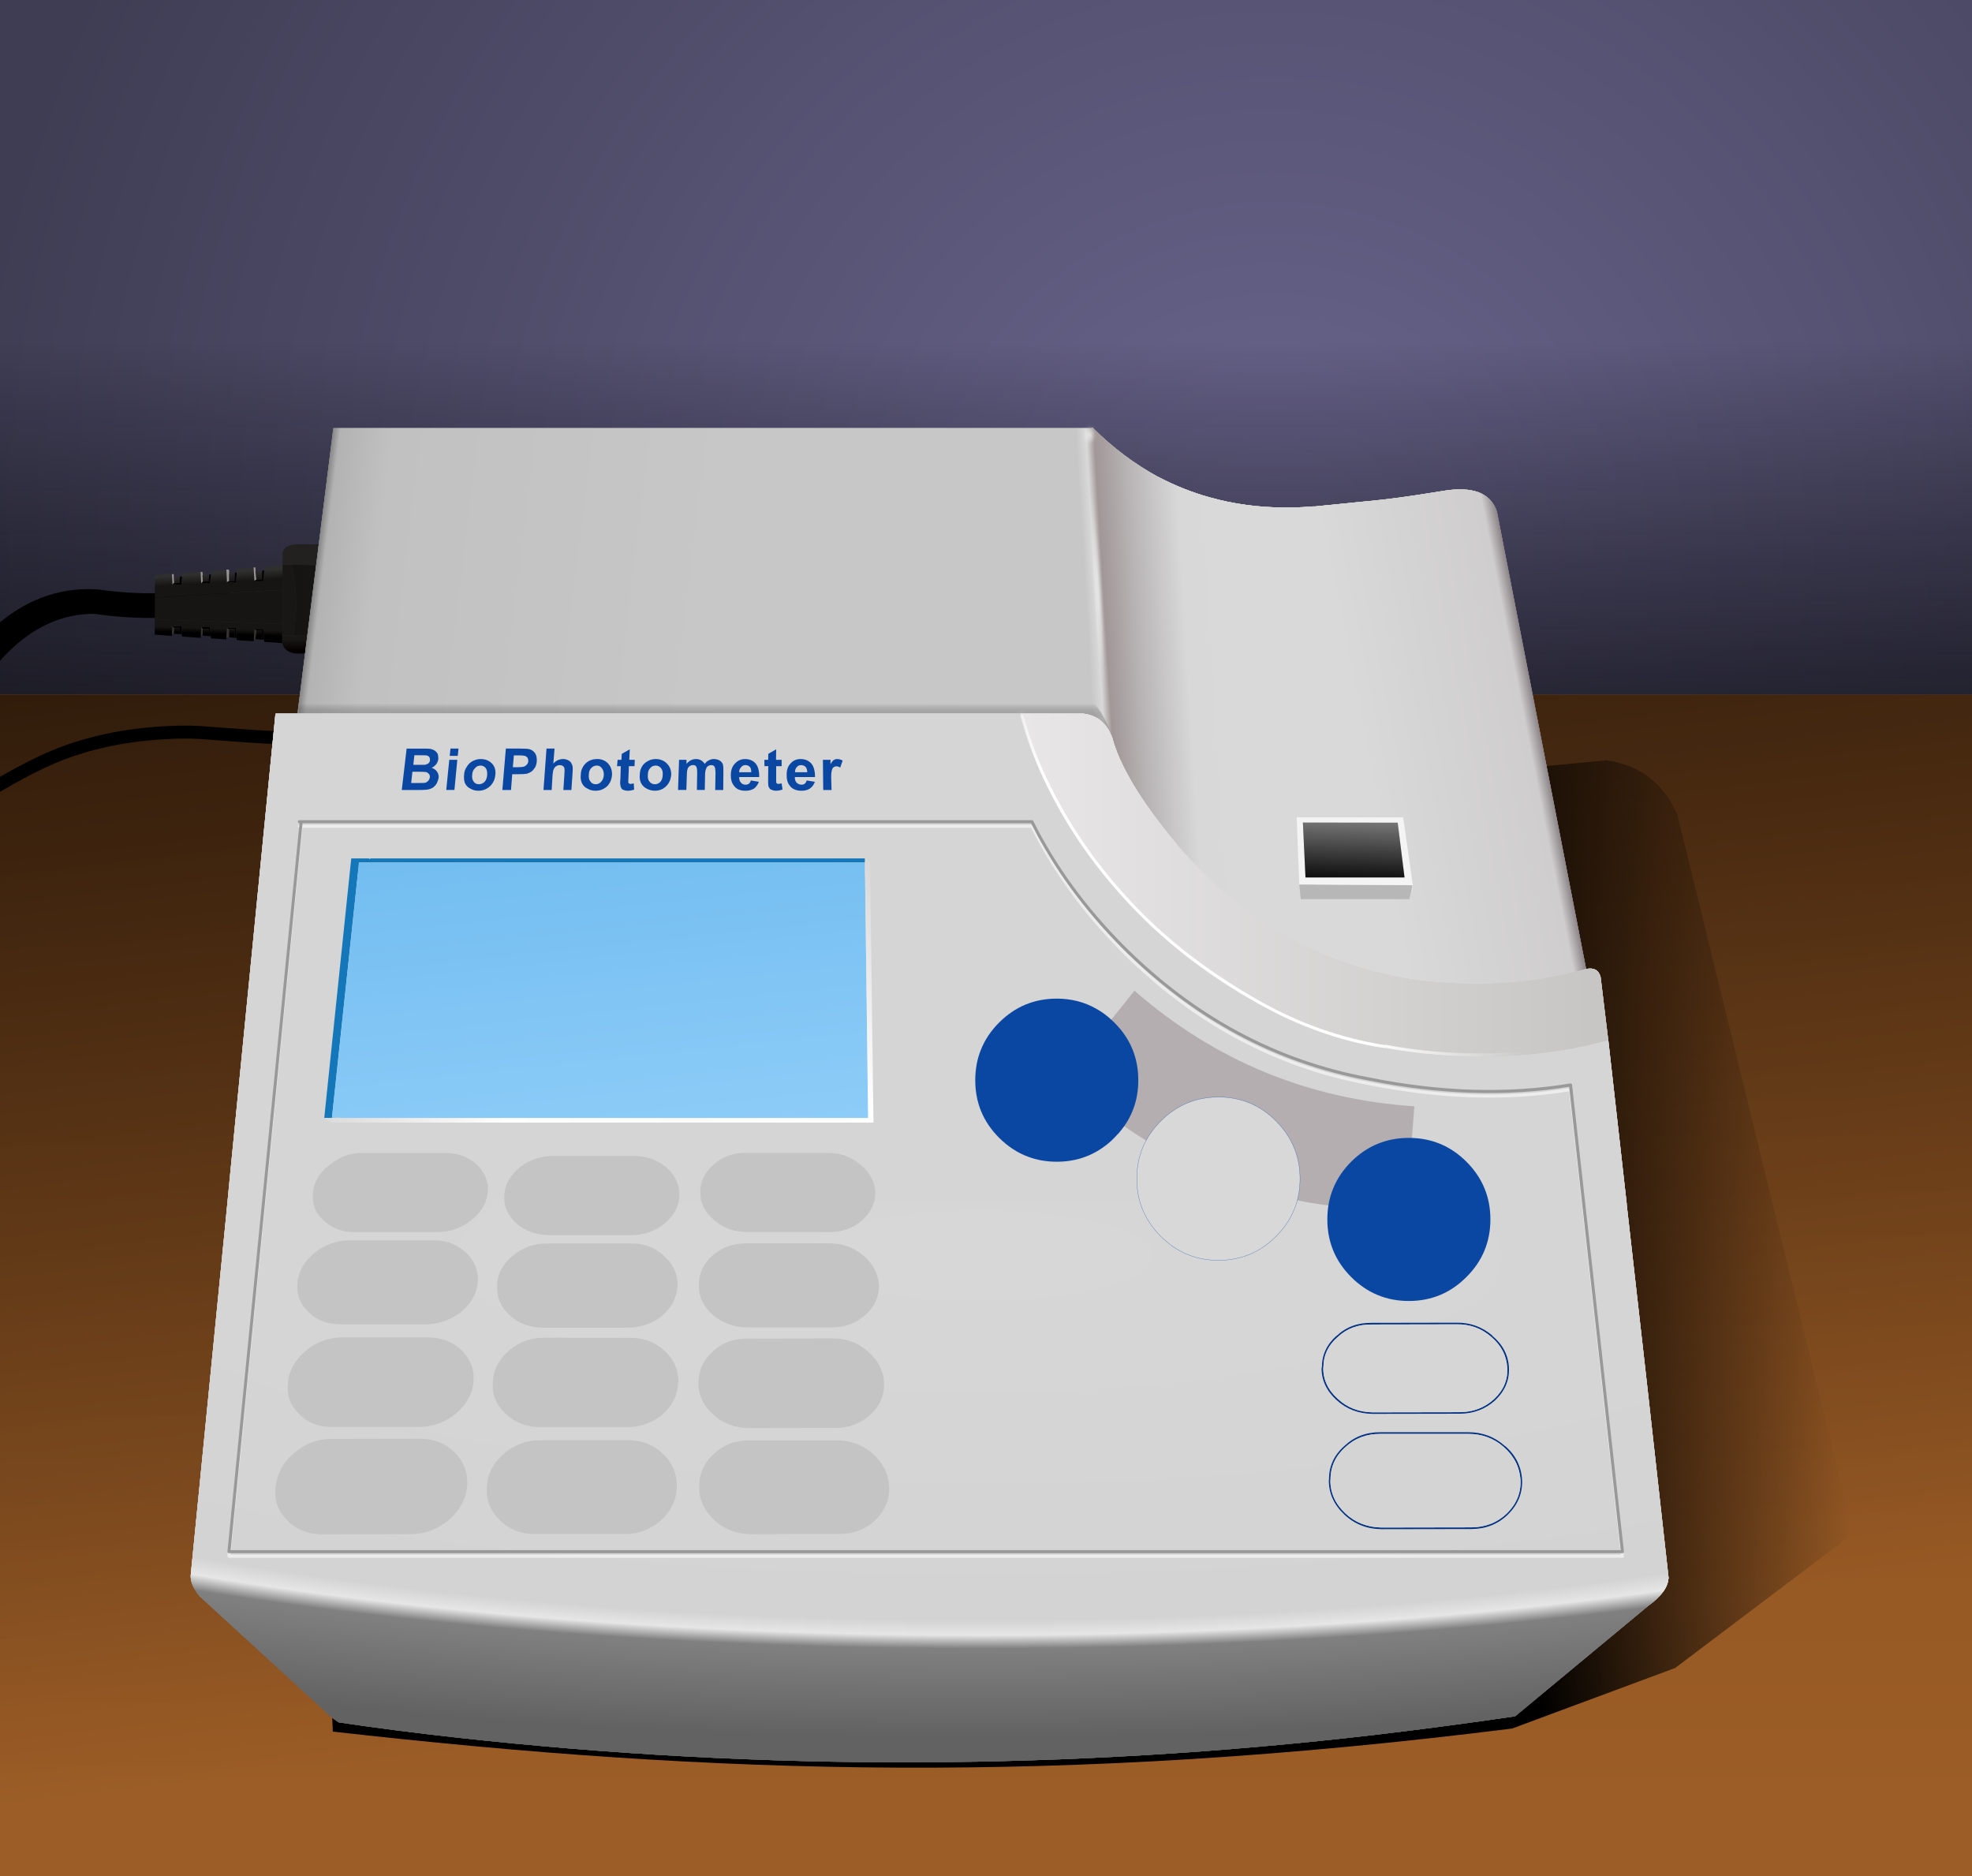 <?xml version="1.0" encoding="utf-8"?>
<!-- Generator: Adobe Illustrator 16.0.0, SVG Export Plug-In . SVG Version: 6.00 Build 0)  -->
<!DOCTYPE svg PUBLIC "-//W3C//DTD SVG 1.1//EN" "http://www.w3.org/Graphics/SVG/1.1/DTD/svg11.dtd">
<svg version="1.1" xmlns="http://www.w3.org/2000/svg" xmlns:xlink="http://www.w3.org/1999/xlink" x="0px" y="0px"
	 width="898.45px" height="854.75px" viewBox="0 0 898.45 854.75" enable-background="new 0 0 898.45 854.75" xml:space="preserve">
<rect x="0" y="0" width="898.45" height="854.75" fill="#333333" stroke="none"/>
<g id="Layer_2">
	<g>
		<g>
			
				<radialGradient id="SVGID_1_" cx="50.487" cy="-133.3" r="433.1" gradientTransform="matrix(1.382 0 0 1.382 510.128 436.39)" gradientUnits="userSpaceOnUse">
				<stop  offset="0" style="stop-color:#6A658E"/>
				<stop  offset="1" style="stop-color:#3F3D54"/>
			</radialGradient>
			<rect x="-18.63" y="-1.74" fill-rule="evenodd" clip-rule="evenodd" fill="url(#SVGID_1_)" width="944.27" height="552.03"/>
		</g>
		<g>
			
				<linearGradient id="SVGID_2_" gradientUnits="userSpaceOnUse" x1="-40.989" y1="-31.273" x2="-40.937" y2="-203.373" gradientTransform="matrix(1.382 0 0 1.382 510.128 436.39)">
				<stop  offset="0" style="stop-color:#121218"/>
				<stop  offset="1" style="stop-color:#000000;stop-opacity:0"/>
			</linearGradient>
			<rect x="-18.63" y="-1.74" fill-rule="evenodd" clip-rule="evenodd" fill="url(#SVGID_2_)" width="944.27" height="552.03"/>
		</g>
		<g>
			
				<linearGradient id="SVGID_3_" gradientUnits="userSpaceOnUse" x1="-40.963" y1="-34.525" x2="-40.963" y2="276.625" gradientTransform="matrix(1.382 0 0 1.382 510.128 436.39)">
				<stop  offset="0" style="stop-color:#874E1F"/>
				<stop  offset="1" style="stop-color:#9C5D26"/>
			</linearGradient>
			<path fill-rule="evenodd" clip-rule="evenodd" fill="url(#SVGID_3_)" d="M652.98,316.47c9.12,0,18.27,0,27.44,0
				c0.83,0,1.66,0,2.49,0c2.53,0,5.04,0,7.53,0c0.83,0,1.66,0,2.49,0c11.66,0,23.32,0,34.97,0c0.83,0,1.66,0,2.49,0
				c37.46,0,74.92,0,112.38,0c0.83,0,1.66,0,2.49,0c7.51,0,15.02,0,22.53,0c0.83,0,1.66,0,2.49,0c4.15,0,8.29,0,12.44,0
				c0.88,0,1.73,0,2.56,0c13.46,0,26.91,0,40.36,0v540.49c-17.6,0-35.23,0-52.87,0c-0.83,0-1.66,0-2.49,0
				c-5.85-0.05-11.68-0.05-17.49,0c-0.83,0-1.66,0-2.49,0c-99.11,0-198.2,0-297.27,0c-0.83,0-1.66,0-2.49,0c-17.51,0-35,0-52.46,0
				c-0.83,0-1.66,0-2.49,0c-6.68,0-13.34,0-19.98,0c-0.83,0-1.68,0-2.56,0c-1.66,0-3.32,0-4.98,0c-0.83,0-1.66,0-2.49,0
				c-2.49,0-4.98,0-7.46,0c-0.83,0-1.66,0-2.49,0c-44.14,0-88.28,0-132.43,0c-0.83,0-1.66,0-2.49,0c-2.49,0-4.98,0-7.46,0
				c-0.88,0-1.73,0-2.56,0c-14.98,0-29.95,0-44.93,0c-0.83,0-1.66,0-2.49,0c-93.95,0-187.93,0-281.92,0V316.47
				c29.86,0,59.72,0,89.57,0c0.83,0,1.66,0,2.49,0c168.23,0,336.41,0,504.55,0c8.34,0,16.68,0,25.02,0c9.17,0,18.32,0,27.44,0
				c0.83,0,1.66,0,2.49,0c5.85,0,11.68,0,17.49,0C651.29,316.47,652.15,316.47,652.98,316.47z"/>
		</g>
		<g>
			
				<linearGradient id="SVGID_4_" gradientUnits="userSpaceOnUse" x1="-94.06" y1="-325.676" x2="-27.13" y2="239.226" gradientTransform="matrix(1.382 0 0 1.382 510.128 436.39)">
				<stop  offset="0" style="stop-color:#010101"/>
				<stop  offset="1" style="stop-color:#000000;stop-opacity:0"/>
			</linearGradient>
			<rect x="-18.63" y="316.54" fill-rule="evenodd" clip-rule="evenodd" fill="url(#SVGID_4_)" width="942.26" height="561.36"/>
		</g>
	</g>
</g>
<g id="Layer_3">
	<g>
		
			<linearGradient id="SVGID_5_" gradientUnits="userSpaceOnUse" x1="102.373" y1="86.237" x2="212.745" y2="86.237" gradientTransform="matrix(1.378 -0.109 0.198 1.371 509.799 439.394)">
			<stop  offset="0" style="stop-color:#000000"/>
			<stop  offset="1" style="stop-color:#000000;stop-opacity:0"/>
		</linearGradient>
		<path fill-rule="evenodd" clip-rule="evenodd" fill="url(#SVGID_5_)" d="M642.06,354.74l90.06-8.36
			c15.07,2.21,25.76,10.44,32.07,24.67l80.24,327.48l-81.21,61.31l-74.28,27.58c-205.56,25.83-361.73,21.25-537.43,1.39l0.13,0.18
			l-18.81-445.52l498.44,18.73L642.06,354.74z"/>
		
			<path fill-rule="evenodd" clip-rule="evenodd" fill="none" stroke="#000000" stroke-width="5.9" stroke-linecap="round" stroke-linejoin="round" stroke-miterlimit="3" d="
			M132.18,336.17c-5.21,0-13.62-0.44-25.23-1.31c-11.61-0.92-18.55-1.38-20.8-1.38c-21.61,0-41.1,3.32-58.47,9.95
			c-10.46,4.01-24.1,11.31-40.92,21.91c-7.1,4.42-13.57,8.27-19.42,11.54"/>
	</g>
</g>
<g id="Layer_4">
	<g>
		<g>
			<path fill-rule="evenodd" clip-rule="evenodd" d="M97.28,267.09c1.7-0.37,3.34-0.16,4.91,0.62c1.57,0.78,2.58,1.91,3.04,3.39
				c0.46,1.47,0.25,2.88-0.62,4.22c-0.92,1.38-2.26,2.28-4.01,2.7c-17.88,4.05-37.14,4.58-57.78,1.59
				c-29.17,0.05-52.92,24.08-71.26,72.09c-0.55,1.48-1.64,2.56-3.25,3.25c-1.61,0.69-3.29,0.81-5.05,0.35
				c-1.71-0.51-2.97-1.45-3.8-2.83c-0.78-1.38-0.9-2.81-0.35-4.28c20.92-54.83,49.07-81.42,84.46-79.76c0.28,0,0.58,0.02,0.9,0.07
				C63.32,271.23,80.92,270.77,97.28,267.09z"/>
		</g>
		<g>
			<path fill-rule="evenodd" clip-rule="evenodd" fill="none" d="M98.94,272.55c-17.19,3.87-35.71,4.35-55.57,1.45
				c-24.88-0.69-46.03,14.12-63.45,44.44"/>
		</g>
	</g>
	<g>
		
			<linearGradient id="SVGID_6_" gradientUnits="userSpaceOnUse" x1="-122.128" y1="314.627" x2="-94.026" y2="314.627" gradientTransform="matrix(0.118 1.377 -1.38 0.088 547.857 401.582)">
			<stop  offset="0" style="stop-color:#2F2F2F"/>
			<stop  offset="0.11" style="stop-color:#171513"/>
			<stop  offset="0.322" style="stop-color:#171513"/>
		</linearGradient>
		<path fill-rule="evenodd" clip-rule="evenodd" fill="url(#SVGID_6_)" d="M78.34,261.56l0.28,4.77h4.01l0.28-3.66
			c0-0.32,0-0.6,0-0.83c0.09-0.09,0.14-0.18,0.14-0.28c0-0.05,0-0.11,0-0.21V261l8.36-0.62v0.14l0.28,5.18h3.94l0.48-4.01
			c0-0.32,0-0.6,0-0.83c0-0.09,0-0.18,0-0.28v-0.55l7.05-0.55l0.28,5.74v0.14h4.01l0.42-4.49c0-0.32,0-0.6,0-0.83
			c0-0.09,0-0.18,0-0.28c0-0.18,0.05-0.35,0.14-0.48v-0.14l7.53-0.62l0.42,6.08v0.14h3.94l0.48-4.84c0-0.32,0-0.62,0-0.9
			c0-0.05,0-0.12,0-0.21c0-0.18,0.05-0.3,0.14-0.35v-0.28l8.23-0.62v11.13l-58.2,3.59v-8.71v-1.59l6.98-0.48l0.83-0.14V261.56z
			 M82.01,262.66l-0.28,2.97h-2.42l-0.14-2.7L82.01,262.66z M92.37,261.97l2.97-0.28l-0.28,3.18h-2.7l-0.14-2.9H92.37z
			 M104.33,264.74v-3.66h0.14l2.56-0.21l-0.14,3.87H104.33z M116.49,260.11l2.97-0.21l-0.14,4.22h-2.56l-0.41-4.01H116.49z"/>
		<path fill-rule="evenodd" clip-rule="evenodd" fill="#989494" d="M116.77,264.12h-0.14l-0.69,0.48l-0.42-6.08l0.83-0.07l0.14,1.66
			h-0.14L116.77,264.12z M104.47,261.07h-0.14v3.66l-0.9,0.48l-0.28-5.74h1.17L104.47,261.07z M92.37,264.88v0.14l-0.69,0.69
			l-0.28-5.18h0.83l0.14,1.45h-0.14L92.37,264.88z M79.31,265.64h-0.14l-0.55,0.69l-0.28-4.77h0.83v1.38L79.31,265.64z"/>
		<path fill-rule="evenodd" clip-rule="evenodd" d="M115.94,264.6l0.69-0.48h0.14h2.56l0.14-4.22h0.9l-0.48,4.84h-3.94V264.6z
			 M107.03,260.87h0.83l-0.42,4.49h-4.01v-0.14l0.9-0.48h2.56L107.03,260.87z M95.34,261.7h0.76l-0.48,4.01h-3.94l0.69-0.69v-0.14
			h2.7L95.34,261.7z M82.01,262.66h0.9l-0.28,3.66h-4.01l0.55-0.69h0.14h2.42L82.01,262.66z M82.9,289l-0.9-0.14l-0.28-2.9h-2.42
			h-0.14l-0.55-0.62l4.01-0.14L82.9,289z M96.1,289.83h-0.76l-0.28-3.32h-2.7l-0.69-0.83h3.94L96.1,289.83z M107.85,290.59h-0.83
			l-0.14-4.08l-2.56,0.14l-0.9-0.48v-0.14h4.01L107.85,290.59z M119.47,291.42l-0.14-4.29h-2.7l-0.69-0.48v-0.14h3.94l0.48,4.91
			H119.47z"/>
		<polygon fill-rule="evenodd" clip-rule="evenodd" fill="#171513" points="128.73,268.68 128.73,284.23 70.53,282.16 70.53,276.07 
			70.53,272.27 		"/>
		
			<linearGradient id="SVGID_7_" gradientUnits="userSpaceOnUse" x1="-73.989" y1="331.51" x2="-67.682" y2="331.51" gradientTransform="matrix(-0.066 1.381 -1.381 -0.051 552.895 401.8)">
			<stop  offset="0.427" style="stop-color:#171513"/>
			<stop  offset="0.694" style="stop-color:#000000"/>
			<stop  offset="1" style="stop-color:#000000"/>
		</linearGradient>
		<path fill-rule="evenodd" clip-rule="evenodd" fill="url(#SVGID_7_)" d="M128.73,284.23l-0.14,5.25v3.52l-8.23-0.62v-0.14
			c0-0.23,0-0.51,0-0.83l-0.48-4.91h-3.94v0.14l-0.28,4.42v1.04l-7.81-0.48v-1.04l-0.42-4.56h-4.01v0.14l-0.28,4.15v0.97l-7.05-0.48
			v-0.97l-0.48-4.15h-3.94l-0.14,3.8l-0.14,1.11l-8.5-0.62V289l-0.28-3.8l-4.01,0.14l-0.28,3.25v1.11l-7.81-0.62v-0.97v-5.94
			L128.73,284.23z M95.34,289.83l-3.11-0.28l0.14-3.04h2.7L95.34,289.83z M82.01,288.86l-2.83-0.14l0.14-2.76h2.42L82.01,288.86z
			 M104.33,286.65l2.56-0.14l0.14,4.08l-2.7-0.28V286.65z M119.47,291.42l-3.11-0.28l0.41-3.87l-0.14-0.14h2.7L119.47,291.42z"/>
		<path fill-rule="evenodd" clip-rule="evenodd" fill="#38322E" d="M79.17,288.72l-0.83-0.14l0.28-3.25l0.55,0.62h0.14L79.17,288.72
			z M92.23,289.55l-0.69-0.07l0.14-3.8l0.69,0.83L92.23,289.55z M103.43,286.16l0.9,0.48v3.66h-1.17L103.43,286.16z M116.36,291.14
			l-0.69-0.07l0.28-4.42l0.69,0.48l0.14,0.14L116.36,291.14z"/>
		<path fill-rule="evenodd" clip-rule="evenodd" fill="#181715" d="M133.08,257.2c1.24,6.4,1.87,12.69,1.87,18.87
			c-0.09,4.56-0.53,9.03-1.31,13.41h-5.05l0.14-5.25v-15.55v-11.13v-0.35H133.08z"/>
		<path fill-rule="evenodd" clip-rule="evenodd" fill="#222120" d="M128.73,257.2v-5.46c0.46-2.21,2.49-3.48,6.08-3.8l41.4,0.14
			v10.37l-26.54-0.76l-16.59-0.48H128.73z"/>
		
			<linearGradient id="SVGID_8_" gradientUnits="userSpaceOnUse" x1="288.794" y1="129.274" x2="329.476" y2="129.274" gradientTransform="matrix(-1.382 0.032 -0.032 -1.382 585.907 441.745)">
			<stop  offset="0" style="stop-color:#222222"/>
			<stop  offset="1" style="stop-color:#121110"/>
		</linearGradient>
		<path fill-rule="evenodd" clip-rule="evenodd" fill="url(#SVGID_8_)" d="M176.21,258.45v29.79l-42.58,1.24
			c0.78-4.38,1.22-8.85,1.31-13.41c0-6.17-0.62-12.46-1.87-18.87l16.59,0.48L176.21,258.45z"/>
		
			<linearGradient id="SVGID_9_" gradientUnits="userSpaceOnUse" x1="131.237" y1="-283.952" x2="135.062" y2="-283.952" gradientTransform="matrix(3.613920e-004 -1.382 1.382 -1.382324e-003 544.866 477.362)">
			<stop  offset="0" style="stop-color:#040000"/>
			<stop  offset="1" style="stop-color:#191816"/>
		</linearGradient>
		<path fill-rule="evenodd" clip-rule="evenodd" fill="url(#SVGID_9_)" d="M128.59,289.48h5.05l42.58-1.24v9.47h-41.26
			c-3.5-0.32-5.62-1.89-6.36-4.7V289.48z"/>
	</g>
	<g>
		
			<linearGradient id="SVGID_10_" gradientUnits="userSpaceOnUse" x1="67.69" y1="-64.277" x2="140.24" y2="-78.45" gradientTransform="matrix(1.382 0 0 1.382 510.128 436.39)">
			<stop  offset="0" style="stop-color:#D9D9D9"/>
			<stop  offset="0.098" style="stop-color:#D9D9D9"/>
			<stop  offset="0.169" style="stop-color:#D9D9D9"/>
			<stop  offset="0.91" style="stop-color:#CFCDCE"/>
			<stop  offset="1" style="stop-color:#675C61"/>
		</linearGradient>
		<path fill-rule="evenodd" clip-rule="evenodd" fill="url(#SVGID_10_)" d="M631.62,443.96l-32.97-213.22l25.09-2.49
			c7.7-0.65,18.82-2.17,33.38-4.56c13.68-2.35,21.98,0.76,24.88,9.33l3.52,18.11l19.15,98.15l17.97,92.13
			c-15.48,4.56-32.32,6.84-50.52,6.84C658.02,448.24,644.52,446.81,631.62,443.96z"/>
		
			<linearGradient id="SVGID_11_" gradientUnits="userSpaceOnUse" x1="67.69" y1="-64.277" x2="140.24" y2="-78.45" gradientTransform="matrix(1.382 0 0 1.382 510.128 436.39)">
			<stop  offset="0" style="stop-color:#D9D9D9"/>
			<stop  offset="0.098" style="stop-color:#D9D9D9"/>
			<stop  offset="0.169" style="stop-color:#D9D9D9"/>
			<stop  offset="0.91" style="stop-color:#CFCDCE"/>
			<stop  offset="1" style="stop-color:#675C61"/>
		</linearGradient>
		<path fill-rule="evenodd" clip-rule="evenodd" fill="url(#SVGID_11_)" d="M631.62,443.96l-32.97-213.22l25.09-2.49
			c7.7-0.65,18.82-2.17,33.38-4.56c13.68-2.35,21.98,0.76,24.88,9.33l3.52,18.11l19.15,98.15l17.97,92.13
			c-15.48,4.56-32.32,6.84-50.52,6.84C658.02,448.24,644.52,446.81,631.62,443.96z"/>
		
			<linearGradient id="SVGID_12_" gradientUnits="userSpaceOnUse" x1="67.69" y1="-64.277" x2="140.24" y2="-78.45" gradientTransform="matrix(1.382 0 0 1.382 510.128 436.39)">
			<stop  offset="0" style="stop-color:#D9D9D9"/>
			<stop  offset="0.098" style="stop-color:#D9D9D9"/>
			<stop  offset="0.169" style="stop-color:#D9D9D9"/>
			<stop  offset="0.91" style="stop-color:#CFCDCE"/>
			<stop  offset="1" style="stop-color:#675C61"/>
		</linearGradient>
		<path fill-rule="evenodd" clip-rule="evenodd" fill="url(#SVGID_12_)" d="M631.62,443.96l-32.97-213.22l25.09-2.49
			c7.7-0.65,18.82-2.17,33.38-4.56c13.68-2.35,21.98,0.76,24.88,9.33l3.52,18.11l19.15,98.15l17.97,92.13
			c-15.48,4.56-32.32,6.84-50.52,6.84C658.02,448.24,644.52,446.81,631.62,443.96z"/>
		
			<linearGradient id="SVGID_13_" gradientUnits="userSpaceOnUse" x1="67.69" y1="-64.277" x2="140.24" y2="-78.45" gradientTransform="matrix(1.382 0 0 1.382 510.128 436.39)">
			<stop  offset="0" style="stop-color:#D9D9D9"/>
			<stop  offset="0.098" style="stop-color:#D9D9D9"/>
			<stop  offset="0.169" style="stop-color:#D9D9D9"/>
			<stop  offset="0.91" style="stop-color:#CFCDCE"/>
			<stop  offset="1" style="stop-color:#675C61"/>
		</linearGradient>
		<path fill-rule="evenodd" clip-rule="evenodd" fill="url(#SVGID_13_)" d="M631.62,443.96l-32.97-213.22l25.09-2.49
			c7.7-0.65,18.82-2.17,33.38-4.56c13.68-2.35,21.98,0.76,24.88,9.33l3.52,18.11l19.15,98.15l17.97,92.13
			c-15.48,4.56-32.32,6.84-50.52,6.84C658.02,448.24,644.52,446.81,631.62,443.96z"/>
		
			<linearGradient id="SVGID_14_" gradientUnits="userSpaceOnUse" x1="-55.236" y1="-79.909" x2="39.214" y2="-85.659" gradientTransform="matrix(1.382 0 0 1.382 510.128 436.39)">
			<stop  offset="0" style="stop-color:#C7C7C7"/>
			<stop  offset="0.49" style="stop-color:#C7C7C7"/>
			<stop  offset="0.525" style="stop-color:#D9D9D9"/>
			<stop  offset="0.553" style="stop-color:#A19797"/>
			<stop  offset="0.663" style="stop-color:#B8B4B5"/>
			<stop  offset="0.831" style="stop-color:#D8D8D8"/>
			<stop  offset="1" style="stop-color:#D9D9D9"/>
		</linearGradient>
		<path fill-rule="evenodd" clip-rule="evenodd" fill="url(#SVGID_14_)" d="M449.84,325.08l-3.11-130.01h50.59l0.41-0.35
			c9.17,9.17,19.15,16.68,29.93,22.53l0.35,0.14c7.28,3.82,14.84,6.84,22.67,9.05c11.15,3.18,22.85,4.77,35.11,4.77
			c0.32,0,0.62,0,0.9,0s0.58,0,0.9,0c3.82-0.05,7.51-0.23,11.06-0.55v0.07l32.97,213.22c-24.47-5.48-46.82-16.13-67.04-31.93
			c-6.13-4.79-12.05-10.04-17.76-15.76c-1.66-1.66-3.25-3.32-4.77-4.98c-0.92-0.97-1.82-1.94-2.7-2.9
			c-12.72-14.84-21.86-27.88-27.44-39.12c-2.4-4.75-4.12-9.19-5.18-13.34c-0.28-0.6-0.53-1.2-0.76-1.8
			c-0.05-0.18-0.12-0.37-0.21-0.55c-0.23-0.41-0.44-0.78-0.62-1.11c-1.52-2.35-3.32-4.15-5.39-5.39c-1.89-1.11-3.99-1.77-6.29-2
			H449.84z"/>
		
			<linearGradient id="SVGID_15_" gradientUnits="userSpaceOnUse" x1="-55.236" y1="-79.909" x2="39.214" y2="-85.659" gradientTransform="matrix(1.382 0 0 1.382 510.128 436.39)">
			<stop  offset="0" style="stop-color:#C7C7C7"/>
			<stop  offset="0.49" style="stop-color:#C7C7C7"/>
			<stop  offset="0.525" style="stop-color:#D9D9D9"/>
			<stop  offset="0.553" style="stop-color:#A19797"/>
			<stop  offset="0.663" style="stop-color:#B8B4B5"/>
			<stop  offset="0.831" style="stop-color:#D8D8D8"/>
			<stop  offset="1" style="stop-color:#D9D9D9"/>
		</linearGradient>
		<path fill-rule="evenodd" clip-rule="evenodd" fill="url(#SVGID_15_)" d="M449.84,325.08l-3.11-130.01h50.59l0.41-0.35
			c9.17,9.17,19.15,16.68,29.93,22.53l0.35,0.14c7.28,3.82,14.84,6.84,22.67,9.05c11.15,3.18,22.85,4.77,35.11,4.77
			c0.32,0,0.62,0,0.9,0s0.58,0,0.9,0c3.82-0.05,7.51-0.23,11.06-0.55v0.07l32.97,213.22c-24.47-5.48-46.82-16.13-67.04-31.93
			c-6.13-4.79-12.05-10.04-17.76-15.76c-1.66-1.66-3.25-3.32-4.77-4.98c-0.92-0.97-1.82-1.94-2.7-2.9
			c-12.72-14.84-21.86-27.88-27.44-39.12c-2.4-4.75-4.12-9.19-5.18-13.34c-0.28-0.6-0.53-1.2-0.76-1.8
			c-0.05-0.18-0.12-0.37-0.21-0.55c-0.23-0.41-0.44-0.78-0.62-1.11c-1.52-2.35-3.32-4.15-5.39-5.39c-1.89-1.11-3.99-1.77-6.29-2
			H449.84z"/>
		
			<linearGradient id="SVGID_16_" gradientUnits="userSpaceOnUse" x1="-55.236" y1="-79.909" x2="39.214" y2="-85.659" gradientTransform="matrix(1.382 0 0 1.382 510.128 436.39)">
			<stop  offset="0" style="stop-color:#C7C7C7"/>
			<stop  offset="0.49" style="stop-color:#C7C7C7"/>
			<stop  offset="0.525" style="stop-color:#D9D9D9"/>
			<stop  offset="0.553" style="stop-color:#A19797"/>
			<stop  offset="0.663" style="stop-color:#B8B4B5"/>
			<stop  offset="0.831" style="stop-color:#D8D8D8"/>
			<stop  offset="1" style="stop-color:#D9D9D9"/>
		</linearGradient>
		<path fill-rule="evenodd" clip-rule="evenodd" fill="url(#SVGID_16_)" d="M449.84,325.08l-3.11-130.01h50.59l0.41-0.35
			c9.17,9.17,19.15,16.68,29.93,22.53l0.35,0.14c7.28,3.82,14.84,6.84,22.67,9.05c11.15,3.18,22.85,4.77,35.11,4.77
			c0.32,0,0.62,0,0.9,0s0.58,0,0.9,0c3.82-0.05,7.51-0.23,11.06-0.55v0.07l32.97,213.22c-24.47-5.48-46.82-16.13-67.04-31.93
			c-6.13-4.79-12.05-10.04-17.76-15.76c-1.66-1.66-3.25-3.32-4.77-4.98c-0.92-0.97-1.82-1.94-2.7-2.9
			c-12.72-14.84-21.86-27.88-27.44-39.12c-2.4-4.75-4.12-9.19-5.18-13.34c-0.28-0.6-0.53-1.2-0.76-1.8
			c-0.05-0.18-0.12-0.37-0.21-0.55c-0.23-0.41-0.44-0.78-0.62-1.11c-1.52-2.35-3.32-4.15-5.39-5.39c-1.89-1.11-3.99-1.77-6.29-2
			H449.84z"/>
		
			<linearGradient id="SVGID_17_" gradientUnits="userSpaceOnUse" x1="-55.236" y1="-79.909" x2="39.214" y2="-85.659" gradientTransform="matrix(1.382 0 0 1.382 510.128 436.39)">
			<stop  offset="0" style="stop-color:#C7C7C7"/>
			<stop  offset="0.49" style="stop-color:#C7C7C7"/>
			<stop  offset="0.525" style="stop-color:#D9D9D9"/>
			<stop  offset="0.553" style="stop-color:#A19797"/>
			<stop  offset="0.663" style="stop-color:#B8B4B5"/>
			<stop  offset="0.831" style="stop-color:#D8D8D8"/>
			<stop  offset="1" style="stop-color:#D9D9D9"/>
		</linearGradient>
		<path fill-rule="evenodd" clip-rule="evenodd" fill="url(#SVGID_17_)" d="M449.84,325.08l-3.11-130.01h50.59l0.41-0.35
			c9.17,9.17,19.15,16.68,29.93,22.53l0.35,0.14c7.28,3.82,14.84,6.84,22.67,9.05c11.15,3.18,22.85,4.77,35.11,4.77
			c0.32,0,0.62,0,0.9,0s0.58,0,0.9,0c3.82-0.05,7.51-0.23,11.06-0.55v0.07l32.97,213.22c-24.47-5.48-46.82-16.13-67.04-31.93
			c-6.13-4.79-12.05-10.04-17.76-15.76c-1.66-1.66-3.25-3.32-4.77-4.98c-0.92-0.97-1.82-1.94-2.7-2.9
			c-12.72-14.84-21.86-27.88-27.44-39.12c-2.4-4.75-4.12-9.19-5.18-13.34c-0.28-0.6-0.53-1.2-0.76-1.8
			c-0.05-0.18-0.12-0.37-0.21-0.55c-0.23-0.41-0.44-0.78-0.62-1.11c-1.52-2.35-3.32-4.15-5.39-5.39c-1.89-1.11-3.99-1.77-6.29-2
			H449.84z"/>
		
			<linearGradient id="SVGID_18_" gradientUnits="userSpaceOnUse" x1="-266.354" y1="-135.709" x2="-133.282" y2="-119.267" gradientTransform="matrix(1.382 0 0 1.382 510.128 436.39)">
			<stop  offset="0" style="stop-color:#5E5E5E"/>
			<stop  offset="0.035" style="stop-color:#B3B3B3"/>
			<stop  offset="0.165" style="stop-color:#C1C1C1"/>
			<stop  offset="1" style="stop-color:#C7C7C7"/>
		</linearGradient>
		<polygon fill-rule="evenodd" clip-rule="evenodd" fill="url(#SVGID_18_)" points="329.72,195.07 321.56,325.14 138.06,325.21 
			135.57,324.94 151.88,195.07 327.51,195.07 		"/>
		
			<linearGradient id="SVGID_19_" gradientUnits="userSpaceOnUse" x1="-266.354" y1="-135.709" x2="-133.282" y2="-119.267" gradientTransform="matrix(1.382 0 0 1.382 510.128 436.39)">
			<stop  offset="0" style="stop-color:#5E5E5E"/>
			<stop  offset="0.035" style="stop-color:#B3B3B3"/>
			<stop  offset="0.165" style="stop-color:#C1C1C1"/>
			<stop  offset="1" style="stop-color:#C7C7C7"/>
		</linearGradient>
		<polygon fill-rule="evenodd" clip-rule="evenodd" fill="url(#SVGID_19_)" points="329.72,195.07 321.56,325.14 138.06,325.21 
			135.57,324.94 151.88,195.07 327.51,195.07 		"/>
		
			<linearGradient id="SVGID_20_" gradientUnits="userSpaceOnUse" x1="-266.354" y1="-135.709" x2="-133.282" y2="-119.267" gradientTransform="matrix(1.382 0 0 1.382 510.128 436.39)">
			<stop  offset="0" style="stop-color:#5E5E5E"/>
			<stop  offset="0.035" style="stop-color:#B3B3B3"/>
			<stop  offset="0.165" style="stop-color:#C1C1C1"/>
			<stop  offset="1" style="stop-color:#C7C7C7"/>
		</linearGradient>
		<polygon fill-rule="evenodd" clip-rule="evenodd" fill="url(#SVGID_20_)" points="329.72,195.07 321.56,325.14 138.06,325.21 
			135.57,324.94 151.88,195.07 327.51,195.07 		"/>
		
			<linearGradient id="SVGID_21_" gradientUnits="userSpaceOnUse" x1="-266.354" y1="-135.709" x2="-133.282" y2="-119.267" gradientTransform="matrix(1.382 0 0 1.382 510.128 436.39)">
			<stop  offset="0" style="stop-color:#5E5E5E"/>
			<stop  offset="0.035" style="stop-color:#B3B3B3"/>
			<stop  offset="0.165" style="stop-color:#C1C1C1"/>
			<stop  offset="1" style="stop-color:#C7C7C7"/>
		</linearGradient>
		<polygon fill-rule="evenodd" clip-rule="evenodd" fill="url(#SVGID_21_)" points="329.72,195.07 321.56,325.14 138.06,325.21 
			135.57,324.94 151.88,195.07 327.51,195.07 		"/>
		
			<linearGradient id="SVGID_22_" gradientUnits="userSpaceOnUse" x1="-46.753" y1="-129.619" x2="19.096" y2="-132.996" gradientTransform="matrix(1.382 0 0 1.382 510.128 436.39)">
			<stop  offset="0" style="stop-color:#C7C7C7"/>
			<stop  offset="0.49" style="stop-color:#C7C7C7"/>
			<stop  offset="0.525" style="stop-color:#D9D9D9"/>
			<stop  offset="0.553" style="stop-color:#A19797"/>
			<stop  offset="0.663" style="stop-color:#B8B4B5"/>
			<stop  offset="0.831" style="stop-color:#D8D8D8"/>
			<stop  offset="1" style="stop-color:#D9D9D9"/>
		</linearGradient>
		<polygon fill-rule="evenodd" clip-rule="evenodd" fill="url(#SVGID_22_)" points="321.56,325.14 329.72,195.07 446.73,195.07 
			449.84,325.08 327.51,325.14 		"/>
		
			<linearGradient id="SVGID_23_" gradientUnits="userSpaceOnUse" x1="-46.753" y1="-129.619" x2="19.096" y2="-132.996" gradientTransform="matrix(1.382 0 0 1.382 510.128 436.39)">
			<stop  offset="0" style="stop-color:#C7C7C7"/>
			<stop  offset="0.49" style="stop-color:#C7C7C7"/>
			<stop  offset="0.525" style="stop-color:#D9D9D9"/>
			<stop  offset="0.553" style="stop-color:#A19797"/>
			<stop  offset="0.663" style="stop-color:#B8B4B5"/>
			<stop  offset="0.831" style="stop-color:#D8D8D8"/>
			<stop  offset="1" style="stop-color:#D9D9D9"/>
		</linearGradient>
		<polygon fill-rule="evenodd" clip-rule="evenodd" fill="url(#SVGID_23_)" points="321.56,325.14 329.72,195.07 446.73,195.07 
			449.84,325.08 327.51,325.14 		"/>
		
			<linearGradient id="SVGID_24_" gradientUnits="userSpaceOnUse" x1="-46.753" y1="-129.619" x2="19.096" y2="-132.996" gradientTransform="matrix(1.382 0 0 1.382 510.128 436.39)">
			<stop  offset="0" style="stop-color:#C7C7C7"/>
			<stop  offset="0.49" style="stop-color:#C7C7C7"/>
			<stop  offset="0.525" style="stop-color:#D9D9D9"/>
			<stop  offset="0.553" style="stop-color:#A19797"/>
			<stop  offset="0.663" style="stop-color:#B8B4B5"/>
			<stop  offset="0.831" style="stop-color:#D8D8D8"/>
			<stop  offset="1" style="stop-color:#D9D9D9"/>
		</linearGradient>
		<polygon fill-rule="evenodd" clip-rule="evenodd" fill="url(#SVGID_24_)" points="321.56,325.14 329.72,195.07 446.73,195.07 
			449.84,325.08 327.51,325.14 		"/>
		
			<linearGradient id="SVGID_25_" gradientUnits="userSpaceOnUse" x1="-46.753" y1="-129.619" x2="19.096" y2="-132.996" gradientTransform="matrix(1.382 0 0 1.382 510.128 436.39)">
			<stop  offset="0" style="stop-color:#C7C7C7"/>
			<stop  offset="0.49" style="stop-color:#C7C7C7"/>
			<stop  offset="0.525" style="stop-color:#D9D9D9"/>
			<stop  offset="0.553" style="stop-color:#A19797"/>
			<stop  offset="0.663" style="stop-color:#B8B4B5"/>
			<stop  offset="0.831" style="stop-color:#D8D8D8"/>
			<stop  offset="1" style="stop-color:#D9D9D9"/>
		</linearGradient>
		<polygon fill-rule="evenodd" clip-rule="evenodd" fill="url(#SVGID_25_)" points="321.56,325.14 329.72,195.07 446.73,195.07 
			449.84,325.08 327.51,325.14 		"/>
	</g>
	<g>
		<polygon fill-rule="evenodd" clip-rule="evenodd" fill="#B7B7B7" points="591.94,402.9 643.51,403.25 642.12,409.6 592.64,409.6 
					"/>
		<path fill-rule="evenodd" clip-rule="evenodd" fill="#F4F4F4" d="M594.78,399.72h45.13l-3.11-24.95l-43.2-0.07L594.78,399.72z
			 M643.51,403.25l-51.56-0.35l-1.17-30.55h48.52l4.35,30.69v4.7L643.51,403.25z"/>
		
			<linearGradient id="SVGID_26_" gradientUnits="userSpaceOnUse" x1="77.44" y1="-45.201" x2="76.762" y2="-23.676" gradientTransform="matrix(1.382 0 0 1.382 510.128 436.39)">
			<stop  offset="0" style="stop-color:#777777"/>
			<stop  offset="1" style="stop-color:#000000"/>
		</linearGradient>
		<polygon fill-rule="evenodd" clip-rule="evenodd" fill="url(#SVGID_26_)" points="594.78,399.72 593.6,374.7 636.8,374.77 
			639.91,399.72 		"/>
	</g>
	<g>
		<g>
			
				<radialGradient id="SVGID_27_" cx="-8.463" cy="222.974" r="121.164" gradientTransform="matrix(1.382 -7.965192e-003 3.936190e-004 0.068 510.04 729.313)" gradientUnits="userSpaceOnUse">
				<stop  offset="0" style="stop-color:#FFFFFF;stop-opacity:0.498"/>
				<stop  offset="0.133" style="stop-color:#FFFFFF;stop-opacity:0.498"/>
				<stop  offset="0.318" style="stop-color:#FFFFFF;stop-opacity:0.329"/>
				<stop  offset="0.416" style="stop-color:#FFFFFF;stop-opacity:0.298"/>
				<stop  offset="0.569" style="stop-color:#FEFEFE;stop-opacity:0.149"/>
				<stop  offset="0.769" style="stop-color:#FCFCFC;stop-opacity:0.028"/>
				<stop  offset="1" style="stop-color:#F9F9F9;stop-opacity:0"/>
			</radialGradient>
			<path fill-rule="evenodd" clip-rule="evenodd" fill="url(#SVGID_27_)" d="M661.27,743.78c0,2.26-15.78,4.24-47.34,5.94
				c-32.3,1.7-71.17,2.67-116.6,2.9c-44.65,0.23-83.17-0.32-115.56-1.66c-31.56-1.38-47.34-3.2-47.34-5.46s15.78-4.26,47.34-6.01
				c32.3-1.8,70.78-2.81,115.42-3.04c45.43-0.23,84.34,0.37,116.74,1.8C645.49,739.68,661.27,741.52,661.27,743.78z"/>
		</g>
		<g>
			
				<radialGradient id="SVGID_28_" cx="-7.213" cy="-121.027" r="1.878" gradientTransform="matrix(1.38 -0.083 1.791 29.97 726.915 3895.644)" gradientUnits="userSpaceOnUse">
				<stop  offset="0" style="stop-color:#FFFFFF;stop-opacity:0.498"/>
				<stop  offset="0.133" style="stop-color:#FFFFFF;stop-opacity:0.498"/>
				<stop  offset="0.318" style="stop-color:#FFFFFF;stop-opacity:0.329"/>
				<stop  offset="0.416" style="stop-color:#FFFFFF;stop-opacity:0.298"/>
				<stop  offset="0.569" style="stop-color:#FEFEFE;stop-opacity:0.149"/>
				<stop  offset="0.769" style="stop-color:#FCFCFC;stop-opacity:0.028"/>
				<stop  offset="1" style="stop-color:#F9F9F9;stop-opacity:0"/>
			</radialGradient>
			<path fill-rule="evenodd" clip-rule="evenodd" fill="url(#SVGID_28_)" d="M496.84,213.59c0.69-0.05,1.61,5.34,2.77,16.17
				c1.11,10.87,2.12,23.94,3.04,39.19c0.92,15.25,1.47,28.31,1.66,39.19c0.09,10.18-0.21,15.3-0.9,15.34s-1.59-4.98-2.7-15.07
				c-1.15-10.87-2.19-23.94-3.11-39.19s-1.45-28.31-1.59-39.19C495.87,219.12,496.15,213.64,496.84,213.59z"/>
		</g>
		<g>
			
				<radialGradient id="SVGID_29_" cx="-9.863" cy="-172.326" r="2.828" gradientTransform="matrix(1.381 0.066 -0.093 1.949 494.045 534.655)" gradientUnits="userSpaceOnUse">
				<stop  offset="0" style="stop-color:#FFFFFF;stop-opacity:0.498"/>
				<stop  offset="0.133" style="stop-color:#FFFFFF;stop-opacity:0.498"/>
				<stop  offset="0.318" style="stop-color:#FFFFFF;stop-opacity:0.329"/>
				<stop  offset="0.416" style="stop-color:#FFFFFF;stop-opacity:0.298"/>
				<stop  offset="0.569" style="stop-color:#FEFEFE;stop-opacity:0.149"/>
				<stop  offset="0.769" style="stop-color:#FCFCFC;stop-opacity:0.028"/>
				<stop  offset="1" style="stop-color:#F9F9F9;stop-opacity:0"/>
			</radialGradient>
			<path fill-rule="evenodd" clip-rule="evenodd" fill="url(#SVGID_29_)" d="M498.98,202.19c-0.78,0.92-1.7,1.36-2.76,1.31
				c-1.06-0.05-1.93-0.58-2.63-1.59c-0.69-1.15-0.99-2.46-0.9-3.94c0.09-1.47,0.53-2.74,1.31-3.8c0.78-1.01,1.7-1.5,2.76-1.45
				c1.06,0.05,1.94,0.62,2.63,1.73c0.69,1.15,0.99,2.46,0.9,3.94C500.2,199.86,499.77,201.13,498.98,202.19z"/>
		</g>
		<g>
			
				<radialGradient id="SVGID_30_" cx="-32.263" cy="-78.526" r="2.828" gradientTransform="matrix(1.381 0.066 -0.093 1.949 502.755 483.002)" gradientUnits="userSpaceOnUse">
				<stop  offset="0" style="stop-color:#FFFFFF;stop-opacity:0.498"/>
				<stop  offset="0.133" style="stop-color:#FFFFFF;stop-opacity:0.498"/>
				<stop  offset="0.318" style="stop-color:#FFFFFF;stop-opacity:0.329"/>
				<stop  offset="0.416" style="stop-color:#FFFFFF;stop-opacity:0.298"/>
				<stop  offset="0.569" style="stop-color:#FEFEFE;stop-opacity:0.149"/>
				<stop  offset="0.769" style="stop-color:#FCFCFC;stop-opacity:0.028"/>
				<stop  offset="1" style="stop-color:#F9F9F9;stop-opacity:0"/>
			</radialGradient>
			<path fill-rule="evenodd" clip-rule="evenodd" fill="url(#SVGID_30_)" d="M468.02,331.85c-0.78,0.92-1.71,1.36-2.76,1.31
				s-1.93-0.58-2.63-1.59c-0.69-1.15-0.99-2.47-0.9-3.94c0.09-1.47,0.53-2.74,1.31-3.8c0.78-1.01,1.71-1.5,2.76-1.45
				c1.06,0.05,1.94,0.62,2.63,1.73c0.69,1.15,0.99,2.47,0.9,3.94C469.24,329.52,468.8,330.79,468.02,331.85z"/>
		</g>
	</g>
</g>
<g id="Layer_1">
	<g>
		<g>
			<g>
				
					<linearGradient id="SVGID_31_" gradientUnits="userSpaceOnUse" x1="101.936" y1="-163.402" x2="113.437" y2="-163.402" gradientTransform="matrix(0.015 -1.382 1.382 4.755420e-004 544.465 477.356)">
					<stop  offset="0.275" style="stop-color:#9E9E9E;stop-opacity:0.796"/>
					<stop  offset="0.58" style="stop-color:#878787;stop-opacity:0.502"/>
					<stop  offset="1" style="stop-color:#000000;stop-opacity:0"/>
				</linearGradient>
				<path fill-rule="evenodd" clip-rule="evenodd" fill="url(#SVGID_31_)" d="M137.37,313.64c0.14-0.46,0.3-0.88,0.48-1.24h351.11
					c8.16,4.65,14.01,12.21,17.56,22.67l-2.35,8.57H133.64L137.37,313.64z"/>
			</g>
			<g>
				
					<linearGradient id="SVGID_32_" gradientUnits="userSpaceOnUse" x1="-31.163" y1="-23.977" x2="161.037" y2="-23.977" gradientTransform="matrix(1.382 0 0 1.382 510.128 436.39)">
					<stop  offset="0" style="stop-color:#E8E6E7"/>
					<stop  offset="1" style="stop-color:#C6C5C3"/>
				</linearGradient>
				<path fill-rule="evenodd" clip-rule="evenodd" fill="url(#SVGID_32_)" d="M732.73,473.95c-18.06,5.02-37.69,7.53-58.89,7.53
					c-12.67,0-24.95-0.94-36.84-2.83h-0.07c-24.74-4.01-47.81-12.1-69.19-24.26c-16.91-9.68-32.76-21.89-47.55-36.63
					c-15.62-15.67-28.34-32.51-38.15-50.52c-6.08-11.1-10.83-21.98-14.24-32.62c-1.43-4.56-2.42-7.74-2.97-9.54
					c0.05-0.05,0.09-0.07,0.14-0.07c0,0.05,0.02,0.07,0.07,0.07h28.41c2.3,0.23,4.4,0.9,6.29,2c2.07,1.24,3.87,3.04,5.39,5.39
					l1.59,3.46c1.06,4.15,2.79,8.59,5.18,13.34c1.8,3.64,3.96,7.46,6.5,11.47c5.35,8.39,12.33,17.6,20.94,27.65
					c0.88,0.97,1.77,1.94,2.7,2.9c1.52,1.66,3.11,3.32,4.77,4.98c5.71,5.71,11.63,10.97,17.76,15.76
					c20.23,15.81,42.58,26.45,67.04,31.93c12.9,2.86,26.4,4.29,40.5,4.29c18.2,0,35.04-2.28,50.52-6.84
					c3.59-0.74,5.8,0.51,6.63,3.73L732.73,473.95z"/>
				
					<linearGradient id="SVGID_33_" gradientUnits="userSpaceOnUse" x1="-31.163" y1="-23.977" x2="161.037" y2="-23.977" gradientTransform="matrix(1.382 0 0 1.382 510.128 436.39)">
					<stop  offset="0" style="stop-color:#E8E6E7"/>
					<stop  offset="1" style="stop-color:#C6C5C3"/>
				</linearGradient>
				<path fill-rule="evenodd" clip-rule="evenodd" fill="url(#SVGID_33_)" d="M732.73,473.95c-18.06,5.02-37.69,7.53-58.89,7.53
					c-12.67,0-24.95-0.94-36.84-2.83h-0.07c-24.74-4.01-47.81-12.1-69.19-24.26c-16.91-9.68-32.76-21.89-47.55-36.63
					c-15.62-15.67-28.34-32.51-38.15-50.52c-6.08-11.1-10.83-21.98-14.24-32.62c-1.43-4.56-2.42-7.74-2.97-9.54
					c0.05-0.05,0.09-0.07,0.14-0.07c0,0.05,0.02,0.07,0.07,0.07h28.41c2.3,0.23,4.4,0.9,6.29,2c2.07,1.24,3.87,3.04,5.39,5.39
					l1.59,3.46c1.06,4.15,2.79,8.59,5.18,13.34c1.8,3.64,3.96,7.46,6.5,11.47c5.35,8.39,12.33,17.6,20.94,27.65
					c0.88,0.97,1.77,1.94,2.7,2.9c1.52,1.66,3.11,3.32,4.77,4.98c5.71,5.71,11.63,10.97,17.76,15.76
					c20.23,15.81,42.58,26.45,67.04,31.93c12.9,2.86,26.4,4.29,40.5,4.29c18.2,0,35.04-2.28,50.52-6.84
					c3.59-0.74,5.8,0.51,6.63,3.73L732.73,473.95z"/>
				
					<linearGradient id="SVGID_34_" gradientUnits="userSpaceOnUse" x1="-31.163" y1="-23.977" x2="161.037" y2="-23.977" gradientTransform="matrix(1.382 0 0 1.382 510.128 436.39)">
					<stop  offset="0" style="stop-color:#E8E6E7"/>
					<stop  offset="1" style="stop-color:#C6C5C3"/>
				</linearGradient>
				<path fill-rule="evenodd" clip-rule="evenodd" fill="url(#SVGID_34_)" d="M732.73,473.95c-18.06,5.02-37.69,7.53-58.89,7.53
					c-12.67,0-24.95-0.94-36.84-2.83h-0.07c-24.74-4.01-47.81-12.1-69.19-24.26c-16.91-9.68-32.76-21.89-47.55-36.63
					c-15.62-15.67-28.34-32.51-38.15-50.52c-6.08-11.1-10.83-21.98-14.24-32.62c-1.43-4.56-2.42-7.74-2.97-9.54
					c0.05-0.05,0.09-0.07,0.14-0.07c0,0.05,0.02,0.07,0.07,0.07h28.41c2.3,0.23,4.4,0.9,6.29,2c2.07,1.24,3.87,3.04,5.39,5.39
					l1.59,3.46c1.06,4.15,2.79,8.59,5.18,13.34c1.8,3.64,3.96,7.46,6.5,11.47c5.35,8.39,12.33,17.6,20.94,27.65
					c0.88,0.97,1.77,1.94,2.7,2.9c1.52,1.66,3.11,3.32,4.77,4.98c5.71,5.71,11.63,10.97,17.76,15.76
					c20.23,15.81,42.58,26.45,67.04,31.93c12.9,2.86,26.4,4.29,40.5,4.29c18.2,0,35.04-2.28,50.52-6.84
					c3.59-0.74,5.8,0.51,6.63,3.73L732.73,473.95z"/>
				
					<linearGradient id="SVGID_35_" gradientUnits="userSpaceOnUse" x1="-31.163" y1="-23.977" x2="161.037" y2="-23.977" gradientTransform="matrix(1.382 0 0 1.382 510.128 436.39)">
					<stop  offset="0" style="stop-color:#E8E6E7"/>
					<stop  offset="1" style="stop-color:#C6C5C3"/>
				</linearGradient>
				<path fill-rule="evenodd" clip-rule="evenodd" fill="url(#SVGID_35_)" d="M732.73,473.95c-18.06,5.02-37.69,7.53-58.89,7.53
					c-12.67,0-24.95-0.94-36.84-2.83h-0.07c-24.74-4.01-47.81-12.1-69.19-24.26c-16.91-9.68-32.76-21.89-47.55-36.63
					c-15.62-15.67-28.34-32.51-38.15-50.52c-6.08-11.1-10.83-21.98-14.24-32.62c-1.43-4.56-2.42-7.74-2.97-9.54
					c0.05-0.05,0.09-0.07,0.14-0.07c0,0.05,0.02,0.07,0.07,0.07h28.41c2.3,0.23,4.4,0.9,6.29,2c2.07,1.24,3.87,3.04,5.39,5.39
					l1.59,3.46c1.06,4.15,2.79,8.59,5.18,13.34c1.8,3.64,3.96,7.46,6.5,11.47c5.35,8.39,12.33,17.6,20.94,27.65
					c0.88,0.97,1.77,1.94,2.7,2.9c1.52,1.66,3.11,3.32,4.77,4.98c5.71,5.71,11.63,10.97,17.76,15.76
					c20.23,15.81,42.58,26.45,67.04,31.93c12.9,2.86,26.4,4.29,40.5,4.29c18.2,0,35.04-2.28,50.52-6.84
					c3.59-0.74,5.8,0.51,6.63,3.73L732.73,473.95z"/>
				
					<radialGradient id="SVGID_36_" cx="-46.063" cy="98.117" r="605.972" gradientTransform="matrix(1.382 0 0 0.362 510.128 536.471)" gradientUnits="userSpaceOnUse">
					<stop  offset="0" style="stop-color:#D7D7D7"/>
					<stop  offset="0.757" style="stop-color:#D3D3D3"/>
					<stop  offset="0.788" style="stop-color:#E6E6E6"/>
					<stop  offset="0.816" style="stop-color:#808080"/>
					<stop  offset="1" style="stop-color:#626262"/>
				</radialGradient>
				<path fill-rule="evenodd" clip-rule="evenodd" fill="url(#SVGID_36_)" d="M741.14,548.81l9.01,79.68l10.09,90.54l-0.07-0.07
					c-0.28,4.19-3.41,8.43-9.4,12.72l-40.92,33.94l-19.56,16.24c-21.1,3.09-42.14,5.88-63.1,8.36
					c-139.34,16.31-278.68,16.79-418.01,1.45c-18.85-2.07-37.14-4.42-54.88-7.05c-2.86-1.89-5.14-3.78-6.84-5.67l-56.61-51.91
					c-3.04-3.69-4.33-7.1-3.87-10.23l16.59-168.44h544.15l17.17-0.02"/>
				
					<radialGradient id="SVGID_37_" cx="-46.063" cy="98.117" r="605.972" gradientTransform="matrix(1.382 0 0 0.362 510.128 536.471)" gradientUnits="userSpaceOnUse">
					<stop  offset="0" style="stop-color:#D7D7D7"/>
					<stop  offset="0.757" style="stop-color:#D3D3D3"/>
					<stop  offset="0.788" style="stop-color:#E6E6E6"/>
					<stop  offset="0.816" style="stop-color:#808080"/>
					<stop  offset="1" style="stop-color:#626262"/>
				</radialGradient>
				<path fill-rule="evenodd" clip-rule="evenodd" fill="url(#SVGID_37_)" d="M741.14,548.81l9.01,79.68l10.09,90.54l-0.07-0.07
					c-0.28,4.19-3.41,8.43-9.4,12.72l-40.92,33.94l-19.56,16.24c-21.1,3.09-42.14,5.88-63.1,8.36
					c-139.34,16.31-278.68,16.79-418.01,1.45c-18.85-2.07-37.14-4.42-54.88-7.05c-2.86-1.89-5.14-3.78-6.84-5.67l-56.61-51.91
					c-3.04-3.69-4.33-7.1-3.87-10.23l16.59-168.44h544.15l17.17-0.02"/>
				
					<radialGradient id="SVGID_38_" cx="-46.063" cy="98.117" r="605.972" gradientTransform="matrix(1.382 0 0 0.362 510.128 536.471)" gradientUnits="userSpaceOnUse">
					<stop  offset="0" style="stop-color:#D7D7D7"/>
					<stop  offset="0.757" style="stop-color:#D3D3D3"/>
					<stop  offset="0.788" style="stop-color:#E6E6E6"/>
					<stop  offset="0.816" style="stop-color:#808080"/>
					<stop  offset="1" style="stop-color:#626262"/>
				</radialGradient>
				<path fill-rule="evenodd" clip-rule="evenodd" fill="url(#SVGID_38_)" d="M741.14,548.81l9.01,79.68l10.09,90.54l-0.07-0.07
					c-0.28,4.19-3.41,8.43-9.4,12.72l-40.92,33.94l-19.56,16.24c-21.1,3.09-42.14,5.88-63.1,8.36
					c-139.34,16.31-278.68,16.79-418.01,1.45c-18.85-2.07-37.14-4.42-54.88-7.05c-2.86-1.89-5.14-3.78-6.84-5.67l-56.61-51.91
					c-3.04-3.69-4.33-7.1-3.87-10.23l16.59-168.44h544.15l17.17-0.02"/>
				
					<radialGradient id="SVGID_39_" cx="-46.063" cy="98.117" r="605.972" gradientTransform="matrix(1.382 0 0 0.362 510.128 536.471)" gradientUnits="userSpaceOnUse">
					<stop  offset="0" style="stop-color:#D7D7D7"/>
					<stop  offset="0.757" style="stop-color:#D3D3D3"/>
					<stop  offset="0.788" style="stop-color:#E6E6E6"/>
					<stop  offset="0.816" style="stop-color:#808080"/>
					<stop  offset="1" style="stop-color:#626262"/>
				</radialGradient>
				<path fill-rule="evenodd" clip-rule="evenodd" fill="url(#SVGID_39_)" d="M741.14,548.81l9.01,79.68l10.09,90.54l-0.07-0.07
					c-0.28,4.19-3.41,8.43-9.4,12.72l-40.92,33.94l-19.56,16.24c-21.1,3.09-42.14,5.88-63.1,8.36
					c-139.34,16.31-278.68,16.79-418.01,1.45c-18.85-2.07-37.14-4.42-54.88-7.05c-2.86-1.89-5.14-3.78-6.84-5.67l-56.61-51.91
					c-3.04-3.69-4.33-7.1-3.87-10.23l16.59-168.44h544.15l17.17-0.02"/>
				<path fill-rule="evenodd" clip-rule="evenodd" fill="#D5D5D5" d="M741.17,548.7h-93.51l0.07-0.31H103.57l1.04-10.99
					l16.73-170.16l4.15-42.02l0.21-0.14h339.15c0.55,1.8,1.54,4.98,2.97,9.54c3.41,10.64,8.16,21.52,14.24,32.62
					c9.82,18.02,22.53,34.86,38.15,50.52c14.79,14.75,30.64,26.96,47.55,36.63c21.38,12.16,44.44,20.25,69.19,24.26h0.07
					c11.89,1.89,24.17,2.83,36.84,2.83c21.2,0,40.83-2.51,58.89-7.53L741.17,548.7z"/>
				<path fill-rule="evenodd" clip-rule="evenodd" fill="#D5D5D5" d="M741.17,548.7h-93.51l0.07-0.31H103.57l1.04-10.99
					l16.73-170.16l4.15-42.02l0.21-0.14h339.15c0.55,1.8,1.54,4.98,2.97,9.54c3.41,10.64,8.16,21.52,14.24,32.62
					c9.82,18.02,22.53,34.86,38.15,50.52c14.79,14.75,30.64,26.96,47.55,36.63c21.38,12.16,44.44,20.25,69.19,24.26h0.07
					c11.89,1.89,24.17,2.83,36.84,2.83c21.2,0,40.83-2.51,58.89-7.53L741.17,548.7z"/>
				<path fill-rule="evenodd" clip-rule="evenodd" fill="#D5D5D5" d="M741.17,548.7h-93.51l0.07-0.31H103.57l1.04-10.99
					l16.73-170.16l4.15-42.02l0.21-0.14h339.15c0.55,1.8,1.54,4.98,2.97,9.54c3.41,10.64,8.16,21.52,14.24,32.62
					c9.82,18.02,22.53,34.86,38.15,50.52c14.79,14.75,30.64,26.96,47.55,36.63c21.38,12.16,44.44,20.25,69.19,24.26h0.07
					c11.89,1.89,24.17,2.83,36.84,2.83c21.2,0,40.83-2.51,58.89-7.53L741.17,548.7z"/>
				<path fill-rule="evenodd" clip-rule="evenodd" fill="#D5D5D5" d="M741.17,548.7h-93.51l0.07-0.31H103.57l1.04-10.99
					l16.73-170.16l4.15-42.02l0.21-0.14h339.15c0.55,1.8,1.54,4.98,2.97,9.54c3.41,10.64,8.16,21.52,14.24,32.62
					c9.82,18.02,22.53,34.86,38.15,50.52c14.79,14.75,30.64,26.96,47.55,36.63c21.38,12.16,44.44,20.25,69.19,24.26h0.07
					c11.89,1.89,24.17,2.83,36.84,2.83c21.2,0,40.83-2.51,58.89-7.53L741.17,548.7z"/>
			</g>
			<g>
				<path fill-rule="evenodd" clip-rule="evenodd" fill="#FFFFFF" fill-opacity="0.577" d="M511.35,434.04
					c-17.46-17.51-31.33-36.49-41.61-56.95h-331.9l-32.76,331.14H738.4l-23.5-211.08c-28.52,4.61-59.05,3.64-91.58-2.9
					C581.02,486.36,543.7,466.29,511.35,434.04z M135.71,376.4c0-0.18,0.07-0.35,0.21-0.48c0.14-0.14,0.3-0.21,0.48-0.21h333.76
					c0.14,0,0.28,0.05,0.41,0.14c0.09,0.05,0.16,0.14,0.21,0.28c10.23,20.46,24.08,39.44,41.54,56.95
					c32.16,32.07,69.25,52,111.28,59.79c32.62,6.59,63.24,7.51,91.86,2.76c0.09,0,0.21,0.02,0.35,0.07
					c0.09,0.05,0.18,0.12,0.28,0.21c0.09,0.09,0.14,0.21,0.14,0.35l23.64,212.6c0,0.14-0.02,0.28-0.07,0.42
					c-0.05,0.09-0.12,0.18-0.21,0.28c-0.14,0.05-0.28,0.07-0.42,0.07H104.33c-0.14,0-0.25-0.02-0.35-0.07
					c-0.14-0.09-0.23-0.18-0.28-0.28c-0.05-0.14-0.07-0.28-0.07-0.42l32.83-331.76h-0.07c-0.18,0-0.35-0.07-0.48-0.21
					C135.78,376.74,135.71,376.58,135.71,376.4z"/>
			</g>
			<g>
				<path fill-rule="evenodd" clip-rule="evenodd" fill="#999999" d="M511.35,431.97c-17.46-17.51-31.33-36.49-41.61-56.95h-331.9
					l-32.76,331.14H738.4l-23.5-211.08c-28.52,4.61-59.05,3.64-91.58-2.9C581.02,484.29,543.7,464.22,511.35,431.97z M135.71,374.32
					c0-0.18,0.07-0.35,0.21-0.48c0.14-0.14,0.3-0.21,0.48-0.21h333.76c0.14,0,0.28,0.05,0.41,0.14c0.09,0.05,0.16,0.14,0.21,0.28
					c10.23,20.46,24.08,39.44,41.54,56.95c32.16,32.07,69.25,52,111.28,59.79c32.62,6.59,63.24,7.51,91.86,2.76
					c0.09,0,0.21,0.02,0.35,0.07c0.09,0.05,0.18,0.12,0.28,0.21c0.09,0.09,0.14,0.21,0.14,0.35l23.64,212.6
					c0,0.14-0.02,0.28-0.07,0.41c-0.05,0.09-0.12,0.18-0.21,0.28c-0.14,0.05-0.28,0.07-0.42,0.07H104.33
					c-0.14,0-0.25-0.02-0.35-0.07c-0.14-0.09-0.23-0.18-0.28-0.28c-0.05-0.14-0.07-0.28-0.07-0.41l32.83-331.76h-0.07
					c-0.18,0-0.35-0.07-0.48-0.21C135.78,374.67,135.71,374.51,135.71,374.32z"/>
			</g>
			<g>
				<path fill-rule="evenodd" clip-rule="evenodd" fill="#B4AEB0" d="M637.28,551.26c-59.03,0-109.73-20.14-152.13-60.41
					l31.72-39.54c36.59,31.89,79.09,49.44,127.52,52.67l-3.66,47.28C639.59,551.26,638.44,551.26,637.28,551.26z"/>
			</g>
			<g>
				<path fill-rule="evenodd" clip-rule="evenodd" fill="#1377B9" d="M151.26,508.96l-0.07,0.35h-3.46l0.07-0.69l12.23-117.57h3.32
					h0.14h4.49l0.55,0.28c0.05-0.09,0.14-0.18,0.28-0.28h158.69H394l0.07,1.87H163.49v0.76L151.26,508.96z"/>
				
					<linearGradient id="SVGID_40_" gradientUnits="userSpaceOnUse" x1="-166.419" y1="61.539" x2="-177.022" y2="-39.211" gradientTransform="matrix(1.382 0 0 1.382 510.128 436.39)">
					<stop  offset="0" style="stop-color:#8DCCF8"/>
					<stop  offset="1" style="stop-color:#72BDF0"/>
				</linearGradient>
				<polygon fill-rule="evenodd" clip-rule="evenodd" fill="url(#SVGID_40_)" points="156.86,509.31 151.26,508.96 163.49,393.68 
					163.49,392.92 394.06,392.92 394.06,397.48 394.13,399.55 395.52,509.31 327.51,509.31 				"/>
				<path fill-rule="evenodd" clip-rule="evenodd" fill="#72BDF0" d="M168.82,391.05c-0.14,0.09-0.23,0.18-0.28,0.28l-0.55-0.28
					H168.82z M151.26,508.96l3.18,0.35h-3.25L151.26,508.96z"/>
				
					<linearGradient id="SVGID_41_" gradientUnits="userSpaceOnUse" x1="-260.595" y1="74.835" x2="-68.439" y2="5.553" gradientTransform="matrix(1.382 0 0 1.382 510.128 436.39)">
					<stop  offset="0" style="stop-color:#D7D7D7"/>
					<stop  offset="0.302" style="stop-color:#FFFFFF"/>
					<stop  offset="0.573" style="stop-color:#FBFBFB"/>
					<stop  offset="0.863" style="stop-color:#FFFFFF"/>
					<stop  offset="1" style="stop-color:#D7D7D7"/>
				</linearGradient>
				<path fill-rule="evenodd" clip-rule="evenodd" fill="url(#SVGID_41_)" d="M147.73,509.31h3.46h3.25h2.42h170.65h68.01
					l-1.38-109.76l-0.07-2.07v-4.56l0.35-2.21l2,2.42l0.07,1.87v4.56l1.45,109.76c0,0.18,0,0.37,0,0.55v1.52h-2.42h-68.01H156.86
					h-3.25h-1.66h-0.9l-3.46-2.07H147.73z"/>
			</g>
			<g>
				
					<linearGradient id="SVGID_42_" gradientUnits="userSpaceOnUse" x1="-46.393" y1="-86.342" x2="126.207" y2="40.708" gradientTransform="matrix(1.382 0 0 1.382 510.128 436.39)">
					<stop  offset="0" style="stop-color:#FFFFFF;stop-opacity:0"/>
					<stop  offset="0.145" style="stop-color:#FFFFFF"/>
					<stop  offset="0.8" style="stop-color:#FFFFFF"/>
					<stop  offset="1" style="stop-color:#FFFFFF;stop-opacity:0"/>
				</linearGradient>
				<path fill-rule="evenodd" clip-rule="evenodd" fill="url(#SVGID_42_)" d="M467.19,333.82c-1.01-3.13-1.77-5.62-2.28-7.46
					c-0.09-0.18-0.09-0.35,0-0.48c0.09-0.18,0.23-0.3,0.42-0.35c0.18-0.09,0.37-0.09,0.55,0c0.14,0.09,0.25,0.23,0.35,0.42
					c0.55,1.84,1.31,4.33,2.28,7.46c2.86,9.08,6.73,18.32,11.61,27.72c0.78,1.57,1.64,3.16,2.56,4.77
					c9.77,17.97,22.44,34.77,38.01,50.39c14.74,14.7,32.35,27.85,52.8,39.46c18.34,10.37,37.35,17.12,57.02,20.25h0.9
					c0.05,0,0.09,0,0.14,0c31.33,5.76,62.69,5.14,94.07-1.87c0.18-0.05,0.37,0,0.55,0.14c0.14,0.09,0.23,0.23,0.28,0.42
					c0.05,0.18,0.02,0.37-0.07,0.55c-0.14,0.14-0.3,0.23-0.48,0.28c-31.56,7-63.1,7.63-94.62,1.87h-0.97
					c-19.81-3.13-38.98-9.95-57.5-20.46c-20.55-11.66-38.24-24.88-53.08-39.67c-15.67-15.71-28.43-32.6-38.29-50.66h0.07
					c-0.97-1.61-1.84-3.23-2.63-4.84C473.99,352.3,470.09,342.99,467.19,333.82z"/>
			</g>
			<g>
				<path fill-rule="evenodd" clip-rule="evenodd" fill="#0947A3" d="M199.43,343.43c0.18,0.65,0.28,1.38,0.28,2.21
					c-0.09,0.88-0.39,1.68-0.9,2.42c-0.65,0.78-1.36,1.36-2.14,1.73c1.06,0.32,1.87,0.9,2.42,1.73c0.6,0.78,0.85,1.73,0.76,2.83
					c-0.18,0.88-0.48,1.73-0.9,2.56c-0.46,0.78-1.06,1.43-1.8,1.94c-0.88,0.51-1.82,0.81-2.83,0.9c-0.65,0.09-2.21,0.14-4.7,0.14
					h-6.57l2.21-18.87h7.6c1.52,0,2.63,0.05,3.32,0.14c0.65,0.14,1.31,0.41,2,0.83C198.65,342.35,199.07,342.83,199.43,343.43z
					 M208.35,346.12l-1.31,13.75h-3.73l1.38-13.75H208.35z M204.89,344.33l0.35-3.32h3.66l-0.35,3.32H204.89z M194.25,344.12
					c-0.37-0.05-1.45-0.07-3.25-0.07h-2.21l-0.48,4.35h2.49c1.52,0,2.46,0,2.83,0c0.65-0.14,1.2-0.39,1.66-0.76
					c0.37-0.32,0.58-0.81,0.62-1.45c0-0.6-0.11-1.04-0.35-1.31C195.29,344.47,194.85,344.21,194.25,344.12z M187.89,351.58
					l-0.55,5.11H191c1.34,0,2.19-0.02,2.56-0.07c0.55-0.14,1.04-0.41,1.45-0.83c0.42-0.42,0.69-0.97,0.83-1.66
					c0.05-0.55-0.05-1.01-0.28-1.38c-0.28-0.41-0.67-0.74-1.17-0.97c-0.51-0.14-1.61-0.21-3.32-0.21H187.89z M211.46,352.76
					c0.05-1.2,0.46-2.37,1.25-3.52c0.64-1.11,1.54-1.96,2.69-2.56c1.15-0.6,2.37-0.9,3.66-0.9c2.07,0,3.78,0.69,5.11,2.07
					c1.24,1.34,1.75,3.02,1.52,5.05c-0.18,2.12-0.99,3.87-2.42,5.25c-1.52,1.38-3.29,2.07-5.32,2.07c-1.29,0-2.47-0.3-3.52-0.9
					c-1.2-0.55-2.05-1.38-2.56-2.49C211.41,355.73,211.28,354.37,211.46,352.76z M292.46,349.23c0.65-1.11,1.57-1.96,2.76-2.56
					c1.06-0.6,2.23-0.9,3.53-0.9c2.03,0,3.73,0.69,5.11,2.07c1.34,1.34,1.98,3.02,1.94,5.05c-0.14,2.12-0.9,3.87-2.28,5.25
					s-3.11,2.07-5.18,2.07c-1.29,0-2.49-0.3-3.59-0.9c-1.15-0.55-2.03-1.38-2.63-2.49c-0.6-1.11-0.81-2.47-0.62-4.08
					C291.5,351.56,291.82,350.39,292.46,349.23z M289.08,349.03h-2.56l-0.21,5.53c-0.09,1.15-0.09,1.8,0,1.94
					c0,0.23,0.14,0.39,0.41,0.48c0.09,0.09,0.28,0.14,0.55,0.14c0.28,0,0.76-0.09,1.45-0.28l0.21,2.83
					c-0.92,0.37-1.91,0.55-2.97,0.55c-0.65,0-1.24-0.11-1.8-0.35c-0.6-0.18-0.94-0.46-1.04-0.83c-0.28-0.37-0.44-0.85-0.48-1.45
					c-0.14-0.46-0.14-1.31,0-2.56l0.21-6.01h-1.73l0.28-2.9h1.73l0.14-2.7l3.66-2.07l-0.21,4.77h2.49L289.08,349.03z M278.85,352.9
					c-0.14,2.12-0.88,3.87-2.21,5.25c-1.52,1.38-3.27,2.07-5.25,2.07c-1.38,0-2.58-0.3-3.59-0.9c-1.24-0.55-2.12-1.38-2.63-2.49
					c-0.55-1.11-0.74-2.47-0.55-4.08c0-1.2,0.35-2.37,1.04-3.52c0.65-1.11,1.52-1.96,2.63-2.56c1.11-0.6,2.37-0.9,3.8-0.9
					c2.03,0,3.69,0.69,4.98,2.07C278.3,349.19,278.89,350.87,278.85,352.9z M269.38,349.86c-0.74,0.74-1.11,1.77-1.11,3.11
					c-0.14,1.38,0.14,2.44,0.83,3.18c0.55,0.74,1.34,1.11,2.35,1.11c0.92,0,1.73-0.37,2.42-1.11c0.74-0.74,1.15-1.8,1.24-3.18
					c0-1.34-0.32-2.37-0.97-3.11c-0.55-0.74-1.29-1.11-2.21-1.11C270.92,348.75,270.07,349.12,269.38,349.86z M295.99,356.15
					c0.6,0.74,1.41,1.11,2.42,1.11c0.92,0,1.75-0.37,2.49-1.11c0.65-0.74,0.99-1.8,1.04-3.18c0.09-1.34-0.18-2.37-0.83-3.11
					c-0.65-0.74-1.43-1.11-2.35-1.11c-1.06,0-1.89,0.37-2.49,1.11c-0.74,0.74-1.11,1.77-1.11,3.11
					C295.02,354.35,295.3,355.41,295.99,356.15z M312.92,353.17l-0.21,6.7h-3.8l0.48-13.75h3.39v1.87c1.2-1.47,2.65-2.21,4.35-2.21
					c0.83,0,1.57,0.18,2.21,0.55c0.69,0.37,1.27,0.92,1.73,1.66c0.51-0.74,1.15-1.29,1.94-1.66c0.69-0.37,1.43-0.55,2.21-0.55
					c1.01,0,1.87,0.21,2.56,0.62c0.69,0.37,1.22,0.97,1.59,1.8c0.14,0.6,0.21,1.54,0.21,2.83l-0.07,8.85h-3.66l0.14-7.88
					c-0.05-1.38-0.18-2.28-0.41-2.7c-0.32-0.51-0.81-0.76-1.45-0.76c-0.6,0-1.13,0.16-1.59,0.48c-0.46,0.32-0.76,0.78-0.9,1.38
					c-0.28,0.6-0.41,1.54-0.41,2.83l-0.14,6.63h-3.59l0.14-7.6c0-1.29-0.07-2.14-0.21-2.56c-0.14-0.37-0.32-0.67-0.55-0.9
					c-0.28-0.18-0.64-0.28-1.11-0.28c-0.6,0-1.11,0.16-1.52,0.48c-0.51,0.32-0.83,0.76-0.97,1.31
					C313.04,350.89,312.92,351.84,312.92,353.17z M233.65,349.51h2.07c1.47,0,2.53-0.11,3.18-0.35c0.46-0.23,0.88-0.55,1.24-0.97
					c0.32-0.42,0.51-0.9,0.55-1.45c0-0.69-0.16-1.27-0.48-1.73c-0.42-0.41-0.92-0.67-1.52-0.76c-0.46-0.09-1.36-0.14-2.7-0.14h-1.87
					L233.65,349.51z M235.93,352.69h-2.56l-0.55,7.19h-3.94l1.59-18.87h6.22c2.26,0,3.78,0.09,4.56,0.28
					c1.01,0.28,1.87,0.9,2.56,1.87c0.55,0.83,0.81,2,0.76,3.53c-0.09,1.2-0.37,2.19-0.83,2.97c-0.51,0.78-1.06,1.41-1.66,1.87
					c-0.74,0.46-1.45,0.78-2.14,0.97C238.97,352.62,237.63,352.69,235.93,352.69z M218.99,348.75c-1.06,0-1.89,0.37-2.49,1.11
					c-0.83,0.74-1.29,1.77-1.38,3.11c-0.14,1.38,0.11,2.44,0.76,3.18c0.51,0.74,1.29,1.11,2.35,1.11c0.92,0,1.77-0.37,2.56-1.11
					c0.69-0.74,1.08-1.8,1.17-3.18c0.09-1.34-0.14-2.37-0.69-3.11C220.63,349.12,219.87,348.75,218.99,348.75z M258.74,346.26
					c0.65,0.32,1.13,0.71,1.45,1.18c0.28,0.46,0.51,1.01,0.69,1.66c0.09,0.55,0.09,1.45,0,2.69l-0.55,8.09h-3.66l0.48-7.26
					c0.09-1.47,0.09-2.4,0-2.76c-0.18-0.41-0.42-0.71-0.69-0.9c-0.42-0.28-0.88-0.41-1.38-0.41c-0.65,0-1.2,0.16-1.66,0.48
					c-0.51,0.32-0.88,0.76-1.11,1.31c-0.28,0.55-0.46,1.43-0.55,2.63l-0.42,6.91h-3.73l1.38-18.87h3.66l-0.55,6.84
					c1.24-1.38,2.74-2.07,4.49-2.07C257.28,345.78,258,345.94,258.74,346.26z M381.07,349.1c-0.55,0-0.97,0.14-1.24,0.41
					c-0.42,0.23-0.69,0.71-0.83,1.45c-0.28,0.78-0.37,2.35-0.28,4.7l0.14,4.22h-3.8l-0.14-13.75h3.46v1.94
					c0.55-0.92,1.06-1.54,1.52-1.87c0.42-0.28,0.94-0.41,1.59-0.41c0.83,0,1.64,0.23,2.42,0.69l-1.11,3.18
					C382.2,349.28,381.62,349.1,381.07,349.1z M348.24,346.12h1.73l0.07-2.7l3.59-2.07l-0.07,4.77h2.56v2.9h-2.49v5.53
					c-0.05,1.15-0.02,1.8,0.07,1.94c0,0.23,0.14,0.39,0.41,0.48c0.09,0.09,0.28,0.14,0.55,0.14c0.28,0,0.76-0.09,1.45-0.28
					l0.41,2.83c-0.97,0.37-1.96,0.55-2.97,0.55c-0.69,0-1.29-0.11-1.8-0.35c-0.64-0.18-1.04-0.46-1.17-0.83
					c-0.32-0.37-0.51-0.85-0.55-1.45c-0.05-0.46-0.07-1.31-0.07-2.56l0.07-6.01h-1.73L348.24,346.12z M339.6,348.54
					c-0.83,0-1.48,0.32-1.94,0.97c-0.6,0.55-0.9,1.31-0.9,2.28h5.53c0-1.06-0.21-1.87-0.62-2.42
					C341.08,348.82,340.39,348.54,339.6,348.54z M344.3,347.85c1.11,1.34,1.64,3.39,1.59,6.15h-9.12c-0.05,1.11,0.25,1.98,0.9,2.63
					c0.46,0.55,1.15,0.83,2.07,0.83c0.55,0,1.06-0.16,1.52-0.48c0.37-0.32,0.65-0.81,0.83-1.45l3.66,0.62
					c-0.51,1.29-1.22,2.3-2.14,3.04c-1.15,0.69-2.46,1.04-3.94,1.04c-2.49,0-4.26-0.78-5.32-2.35c-0.97-1.24-1.43-2.83-1.38-4.77
					c0-2.3,0.65-4.08,1.94-5.32c1.2-1.34,2.72-2,4.56-2C341.49,345.78,343.1,346.47,344.3,347.85z M367.04,349.37
					c-0.6-0.55-1.29-0.83-2.07-0.83c-0.83,0-1.5,0.32-2,0.97c-0.51,0.55-0.76,1.31-0.76,2.28h5.6
					C367.75,350.73,367.5,349.93,367.04,349.37z M360.2,347.78c1.15-1.34,2.67-2,4.56-2c2.03,0,3.66,0.69,4.91,2.07
					c1.11,1.34,1.66,3.39,1.66,6.15h-9.19c-0.05,1.11,0.25,1.98,0.9,2.63c0.6,0.55,1.34,0.83,2.21,0.83c0.55,0,1.04-0.16,1.45-0.48
					c0.37-0.32,0.65-0.81,0.83-1.45l3.73,0.62c-0.46,1.29-1.2,2.3-2.21,3.04c-1.06,0.69-2.33,1.04-3.8,1.04
					c-2.49,0-4.31-0.78-5.46-2.35c-0.97-1.24-1.43-2.83-1.38-4.77C358.36,350.8,358.95,349.03,360.2,347.78z"/>
			</g>
		</g>
		<g>
			<path fill-rule="evenodd" clip-rule="evenodd" fill="#C4C4C4" d="M222.24,542.97c-0.05,0.51-0.12,1.04-0.21,1.59
				c-0.78,4.29-3.2,8.02-7.26,11.2c-4.52,3.69-9.7,5.53-15.55,5.53H161.7c-5.9-0.05-10.71-1.87-14.44-5.46
				c-3.55-3.36-5.11-7.35-4.7-11.96c0-0.28,0.02-0.55,0.07-0.83v-0.07c0.05-0.6,0.14-1.17,0.28-1.73c0.09-0.46,0.21-0.88,0.35-1.24
				c1.06-3.64,3.48-6.84,7.26-9.61c1.98-1.61,4.12-2.86,6.43-3.73c2.81-1.06,5.81-1.54,8.99-1.45h36.42
				c3.09-0.05,5.97,0.44,8.64,1.45c2.21,0.88,4.24,2.12,6.08,3.73c3.09,2.86,4.81,6.27,5.18,10.23
				C222.29,541.35,222.29,542.14,222.24,542.97z"/>
		</g>
		<g>
			<path fill-rule="evenodd" clip-rule="evenodd" fill="#C4C4C4" d="M340.29,525.2h36.35c5.76-0.14,10.81,1.57,15.14,5.12
				c4.01,3.22,6.31,7.07,6.91,11.54c0,0.32,0.02,0.67,0.07,1.04v0.14c0.09,4.93-1.87,9.19-5.88,12.79
				c-4.01,3.59-8.96,5.42-14.86,5.46h-37.39c-6.04,0-11.1-1.82-15.21-5.46c-4.33-3.59-6.45-7.86-6.36-12.79v-0.14
				c0-0.51,0.02-0.99,0.07-1.45c0.37-4.29,2.47-7.99,6.29-11.13C329.4,526.77,334.35,525.07,340.29,525.2z"/>
		</g>
		<g>
			<path fill-rule="evenodd" clip-rule="evenodd" fill="#C4C4C4" d="M143.66,570.48c1.66-1.29,3.41-2.35,5.25-3.18
				c3.36-1.57,7-2.33,10.92-2.28h37.39c3.87-0.05,7.35,0.71,10.44,2.28c1.57,0.83,3.06,1.89,4.49,3.18
				c3.78,3.46,5.64,7.67,5.6,12.65c-0.05,0.23-0.07,0.51-0.07,0.83v0.07c-0.41,5.21-2.93,9.72-7.53,13.55
				c-4.88,3.78-10.32,5.69-16.31,5.74h-38.43c-6.27-0.05-11.27-1.96-15-5.74c-3.87-3.83-5.48-8.29-4.84-13.41c0-0.05,0-0.09,0-0.14
				v-0.07C136.26,578.56,138.96,574.07,143.66,570.48z"/>
		</g>
		<g>
			<path fill-rule="evenodd" clip-rule="evenodd" fill="#C4C4C4" d="M233.85,571.86c4.42-3.69,9.65-5.48,15.69-5.39h37.53
				c5.94-0.18,11.04,1.63,15.27,5.46c3.82,3.36,5.94,7.42,6.36,12.16c0,0.37,0,0.78,0,1.24v0.07c-0.18,5.25-2.42,9.81-6.7,13.69
				c-4.42,3.78-9.77,5.69-16.03,5.74h-38.5c-6.17-0.05-11.29-1.96-15.34-5.74c-4.01-3.69-5.87-8.06-5.6-13.13c0-0.18,0-0.37,0-0.55
				l-0.07-0.07c0-0.14,0-0.23,0-0.28C226.83,579.9,229.29,575.5,233.85,571.86z"/>
		</g>
		<g>
			<path fill-rule="evenodd" clip-rule="evenodd" fill="#C4C4C4" d="M340.15,566.4h37.46c5.9-0.09,11.1,1.73,15.62,5.46
				c4.19,3.5,6.59,7.79,7.19,12.86c0.05,0.18,0.07,0.39,0.07,0.62v0.07c0.09,5.21-1.96,9.72-6.15,13.55
				c-4.15,3.78-9.24,5.69-15.28,5.74H340.5c-6.17-0.05-11.43-1.96-15.76-5.74c-4.33-3.82-6.45-8.34-6.36-13.55v-0.07
				c0-0.41,0.02-0.83,0.07-1.24c0.28-4.84,2.4-8.94,6.36-12.3C329,568.15,334.12,566.35,340.15,566.4z"/>
		</g>
		<g>
			<path fill-rule="evenodd" clip-rule="evenodd" fill="#C4C4C4" d="M156.17,609.25h38.5c6.17-0.09,11.36,1.84,15.55,5.81
				c3.46,3.36,5.32,7.33,5.6,11.89c0,0.74-0.02,1.54-0.07,2.42v0.07c-0.51,5.53-3.13,10.32-7.88,14.38
				c-4.93,4.1-10.55,6.17-16.86,6.22h-39.74c-6.27,0-11.36-2.05-15.27-6.15c-3.92-3.96-5.51-8.66-4.77-14.1c0-0.14,0-0.25,0-0.34
				v-0.07c0.69-5.58,3.48-10.32,8.36-14.24C144.42,611.16,149.95,609.2,156.17,609.25z"/>
		</g>
		<g>
			<path fill-rule="evenodd" clip-rule="evenodd" fill="#C4C4C4" d="M287,609.46c6.13-0.09,11.36,1.84,15.69,5.81
				c3.73,3.36,5.83,7.44,6.29,12.23c0.09,0.65,0.14,1.34,0.14,2.07h-0.14c-0.14,5.58-2.37,10.37-6.7,14.38
				c-4.56,4.06-10.07,6.11-16.52,6.15h-39.67c-6.4-0.05-11.66-2.1-15.76-6.15c-4.29-3.92-6.22-8.71-5.81-14.38v-0.07
				c0.32-5.58,2.83-10.37,7.53-14.38c4.56-3.87,10-5.78,16.31-5.74L287,609.46z"/>
		</g>
		<g>
			<path fill-rule="evenodd" clip-rule="evenodd" fill="#C4C4C4" d="M402.77,629.85c0.28,5.58-1.77,10.41-6.15,14.51
				c-4.38,4.05-9.65,6.11-15.83,6.15l-39.74,0.07c-6.4-0.09-11.82-2.19-16.24-6.29c-4.47-4.05-6.68-8.85-6.63-14.38l0.07-0.07
				c0-0.23,0-0.44,0-0.62c0.18-5.39,2.37-9.93,6.57-13.62c4.24-3.96,9.52-5.9,15.83-5.81l38.64-0.07c6.08-0.09,11.4,1.84,15.97,5.81
				c4.56,3.87,7.07,8.52,7.53,13.96c0,0.09,0,0.18,0,0.28V629.85z"/>
		</g>
		<g>
			<path fill-rule="evenodd" clip-rule="evenodd" fill="#C4C4C4" d="M125.69,676.36c0.88-5.85,3.73-10.74,8.57-14.65
				c5.02-4.24,10.76-6.31,17.21-6.22l39.74-0.07c6.45,0,11.77,2.1,15.97,6.29c3.82,3.73,5.74,8.34,5.74,13.82
				c0,0.41-0.02,0.85-0.07,1.31v0.14c-0.55,5.85-3.27,10.94-8.16,15.27c-5.07,4.29-10.83,6.5-17.28,6.63l-41.12,0.07
				c-6.4-0.14-11.66-2.37-15.76-6.71c-3.46-3.59-5.16-7.72-5.11-12.37c-0.05-1.06,0.02-2.05,0.21-2.97v-0.07
				C125.62,676.71,125.64,676.55,125.69,676.36z"/>
		</g>
		<g>
			<path fill-rule="evenodd" clip-rule="evenodd" fill="#C4C4C4" d="M229.64,662.19c4.65-4.05,10.14-6.08,16.45-6.08h39.88
				c6.36-0.09,11.68,1.94,15.97,6.08c4.29,4.05,6.45,8.99,6.5,14.79c-0.05,0.05-0.07,0.12-0.07,0.21
				c-0.14,5.85-2.49,10.94-7.05,15.27c-4.7,4.19-10.16,6.31-16.38,6.36h-41.26c-6.4,0-11.75-2.12-16.04-6.36
				c-4.33-4.33-6.27-9.38-5.81-15.14v-0.14C222.2,671.29,224.8,666.29,229.64,662.19z"/>
		</g>
		<g>
			<path fill-rule="evenodd" clip-rule="evenodd" fill="#C4C4C4" d="M325.36,692.4c-4.61-4.33-6.89-9.4-6.84-15.21l0.07-0.07
				c-0.05-5.9,2.21-10.87,6.77-14.93c4.33-4.05,9.63-6.06,15.9-6.01h39.95c6.31-0.05,11.77,1.96,16.38,6.01
				c4.65,4.1,7.16,9.1,7.53,15c0.23,5.8-1.84,10.87-6.22,15.21c-4.33,4.19-9.7,6.31-16.1,6.36l-41.06,0.14
				C335.29,698.75,329.83,696.59,325.36,692.4z"/>
		</g>
		<g>
			<path fill-rule="evenodd" clip-rule="evenodd" fill="#0947A3" d="M518.61,492.1c0,4.52-0.71,8.75-2.14,12.72
				c-1.34,3.73-3.32,7.19-5.94,10.37c-0.18,0.23-0.37,0.46-0.55,0.69c-0.74,0.83-1.5,1.64-2.28,2.42c-0.42,0.41-0.85,0.85-1.31,1.31
				c-3.59,3.27-7.53,5.71-11.82,7.33c-4.05,1.52-8.43,2.28-13.13,2.28c-4.65,0-9.01-0.76-13.06-2.28c-4.84-1.8-9.24-4.68-13.2-8.64
				c-7.23-7.23-10.85-15.97-10.85-26.2c0-5.07,0.88-9.75,2.63-14.03c1.8-4.47,4.54-8.55,8.22-12.23
				c7.28-7.28,16.04-10.92,26.26-10.92c6.63,0,12.65,1.54,18.04,4.63c2.44,1.34,4.75,3.02,6.91,5.04c0.46,0.42,0.9,0.83,1.31,1.24
				c1.01,1.01,1.96,2.05,2.83,3.11C515.92,475.53,518.61,483.25,518.61,492.1z"/>
		</g>
		<g>
			<path fill-rule="evenodd" clip-rule="evenodd" fill="#0947A3" d="M679.03,555.48c0,10.28-3.64,19.03-10.92,26.26
				c-7.23,7.28-15.99,10.92-26.26,10.92c-10.23,0-18.98-3.64-26.26-10.92c-7.23-7.23-10.85-15.99-10.85-26.26
				c0-10.23,3.62-18.98,10.85-26.26c7.28-7.23,16.04-10.85,26.26-10.85c10.28,0,19.03,3.62,26.26,10.85
				C675.39,536.49,679.03,545.25,679.03,555.48z"/>
		</g>
		<g>
			<path fill-rule="evenodd" clip-rule="evenodd" fill="#023283" d="M625.4,644.08c-6.5-0.09-11.98-2.19-16.45-6.29
				c-4.61-4.19-6.89-9.1-6.84-14.72l0.14-0.07c0-5.76,2.24-10.6,6.71-14.51v0.07c4.29-4.05,9.63-6.04,16.04-5.94l38.63-0.07
				c6.17-0.09,11.61,1.87,16.31,5.88h-0.14c4.79,3.96,7.35,8.8,7.67,14.51V623c0.28,5.67-1.8,10.62-6.22,14.86
				c-4.47,4.05-9.84,6.11-16.1,6.15L625.4,644.08z M609.5,637.24c4.29,4.01,9.58,6.06,15.9,6.15l39.74-0.07
				c6.08-0.05,11.29-2.05,15.62-6.01c4.29-4.05,6.27-8.8,5.95-14.24V623c-0.32-5.48-2.76-10.16-7.33-14.03
				c-4.52-3.92-9.77-5.81-15.76-5.67l-38.63,0.07c-6.22-0.09-11.38,1.8-15.48,5.67c-4.38,3.73-6.57,8.39-6.57,13.96l-0.07,0.07
				C602.82,628.51,605.03,633.23,609.5,637.24z"/>
			<path fill-rule="evenodd" clip-rule="evenodd" fill="#D6D6D6" d="M609.5,637.24c-4.47-4.01-6.68-8.73-6.63-14.17l0.07-0.07
				c0-5.58,2.19-10.23,6.57-13.96c4.1-3.87,9.26-5.76,15.48-5.67l38.63-0.07c5.99-0.14,11.24,1.75,15.76,5.67
				c4.56,3.87,7,8.55,7.33,14.03v0.07c0.32,5.44-1.66,10.18-5.95,14.24c-4.33,3.96-9.54,5.97-15.62,6.01l-39.74,0.07
				C619.08,643.3,613.79,641.25,609.5,637.24z"/>
		</g>
		<g>
			<path fill-rule="evenodd" clip-rule="evenodd" fill="#023283" d="M606.18,674.15l-0.07,0.07c-0.05,5.81,2.23,10.87,6.84,15.21
				c4.47,4.19,9.95,6.34,16.45,6.43l41.05-0.07c6.36-0.05,11.73-2.17,16.1-6.36c4.38-4.33,6.45-9.4,6.22-15.21
				c-0.42-5.9-2.95-10.9-7.6-15c-4.61-4.05-10.04-6.06-16.31-6.01h-39.95c-6.31-0.05-11.63,1.96-15.97,6.01
				C608.4,663.28,606.14,668.25,606.18,674.15z M605.49,674.15c-0.05-6.13,2.28-11.27,6.98-15.41c4.47-4.24,9.95-6.34,16.45-6.29
				h39.95c6.45-0.05,12.05,2.05,16.79,6.29v-0.07c4.84,4.15,7.44,9.31,7.81,15.48v0.07c0.23,5.99-1.91,11.22-6.43,15.69
				c-4.51,4.38-10.04,6.59-16.59,6.63l-41.05,0.07c-6.68-0.09-12.33-2.33-16.93-6.7c-4.75-4.47-7.1-9.7-7.05-15.69L605.49,674.15z"
				/>
			<path fill-rule="evenodd" clip-rule="evenodd" fill="#D4D4D4" fill-opacity="0.984" d="M606.18,674.15
				c-0.05-5.9,2.21-10.87,6.77-14.93c4.33-4.05,9.65-6.06,15.97-6.01h39.95c6.27-0.05,11.7,1.96,16.31,6.01
				c4.65,4.1,7.19,9.1,7.6,15c0.23,5.81-1.84,10.87-6.22,15.21c-4.38,4.19-9.75,6.31-16.1,6.36l-41.05,0.07
				c-6.5-0.09-11.98-2.24-16.45-6.43c-4.61-4.33-6.89-9.4-6.84-15.21L606.18,674.15z"/>
		</g>
		<g>
			<path fill-rule="evenodd" clip-rule="evenodd" fill="#D8D8D8" d="M592.29,536.95c0,4.05-0.58,7.9-1.73,11.54
				c-1.75,5.44-4.81,10.34-9.19,14.72c-7.23,7.28-15.99,10.92-26.26,10.92c-10.23,0-18.98-3.64-26.26-10.92
				s-10.92-16.04-10.92-26.26c0-10.23,3.64-18.98,10.92-26.26s16.04-10.92,26.26-10.92c10.28,0,19.03,3.64,26.26,10.92
				c4.38,4.38,7.44,9.31,9.19,14.79C591.71,529.07,592.29,532.9,592.29,536.95z"/>
			
				<path fill-rule="evenodd" clip-rule="evenodd" fill="none" stroke="#0947A3" stroke-width="0.1" stroke-linecap="round" stroke-linejoin="round" stroke-miterlimit="3" d="
				M592.29,536.95c0,4.05-0.58,7.9-1.73,11.54c-1.75,5.44-4.81,10.34-9.19,14.72c-7.23,7.28-15.99,10.92-26.26,10.92
				c-10.23,0-18.98-3.64-26.26-10.92s-10.92-16.04-10.92-26.26c0-10.23,3.64-18.98,10.92-26.26s16.04-10.92,26.26-10.92
				c10.28,0,19.03,3.64,26.26,10.92c4.38,4.38,7.44,9.31,9.19,14.79C591.71,529.07,592.29,532.9,592.29,536.95z"/>
		</g>
		<g>
			<path fill-rule="evenodd" clip-rule="evenodd" fill="#C4C4C4" d="M235.24,557.27c-3.96-3.59-5.81-7.83-5.53-12.72v-0.07
				c0.41-5.02,2.81-9.29,7.19-12.79c4.33-3.41,9.45-5.12,15.34-5.12h36.42c5.71,0,10.67,1.71,14.86,5.12
				c4.01,3.5,6.01,7.76,6.01,12.79c-0.14,4.93-2.35,9.19-6.63,12.79c-4.29,3.55-9.35,5.34-15.21,5.39h-37.46
				C244.24,562.62,239.24,560.82,235.24,557.27z"/>
		</g>
	</g>
</g>
</svg>

